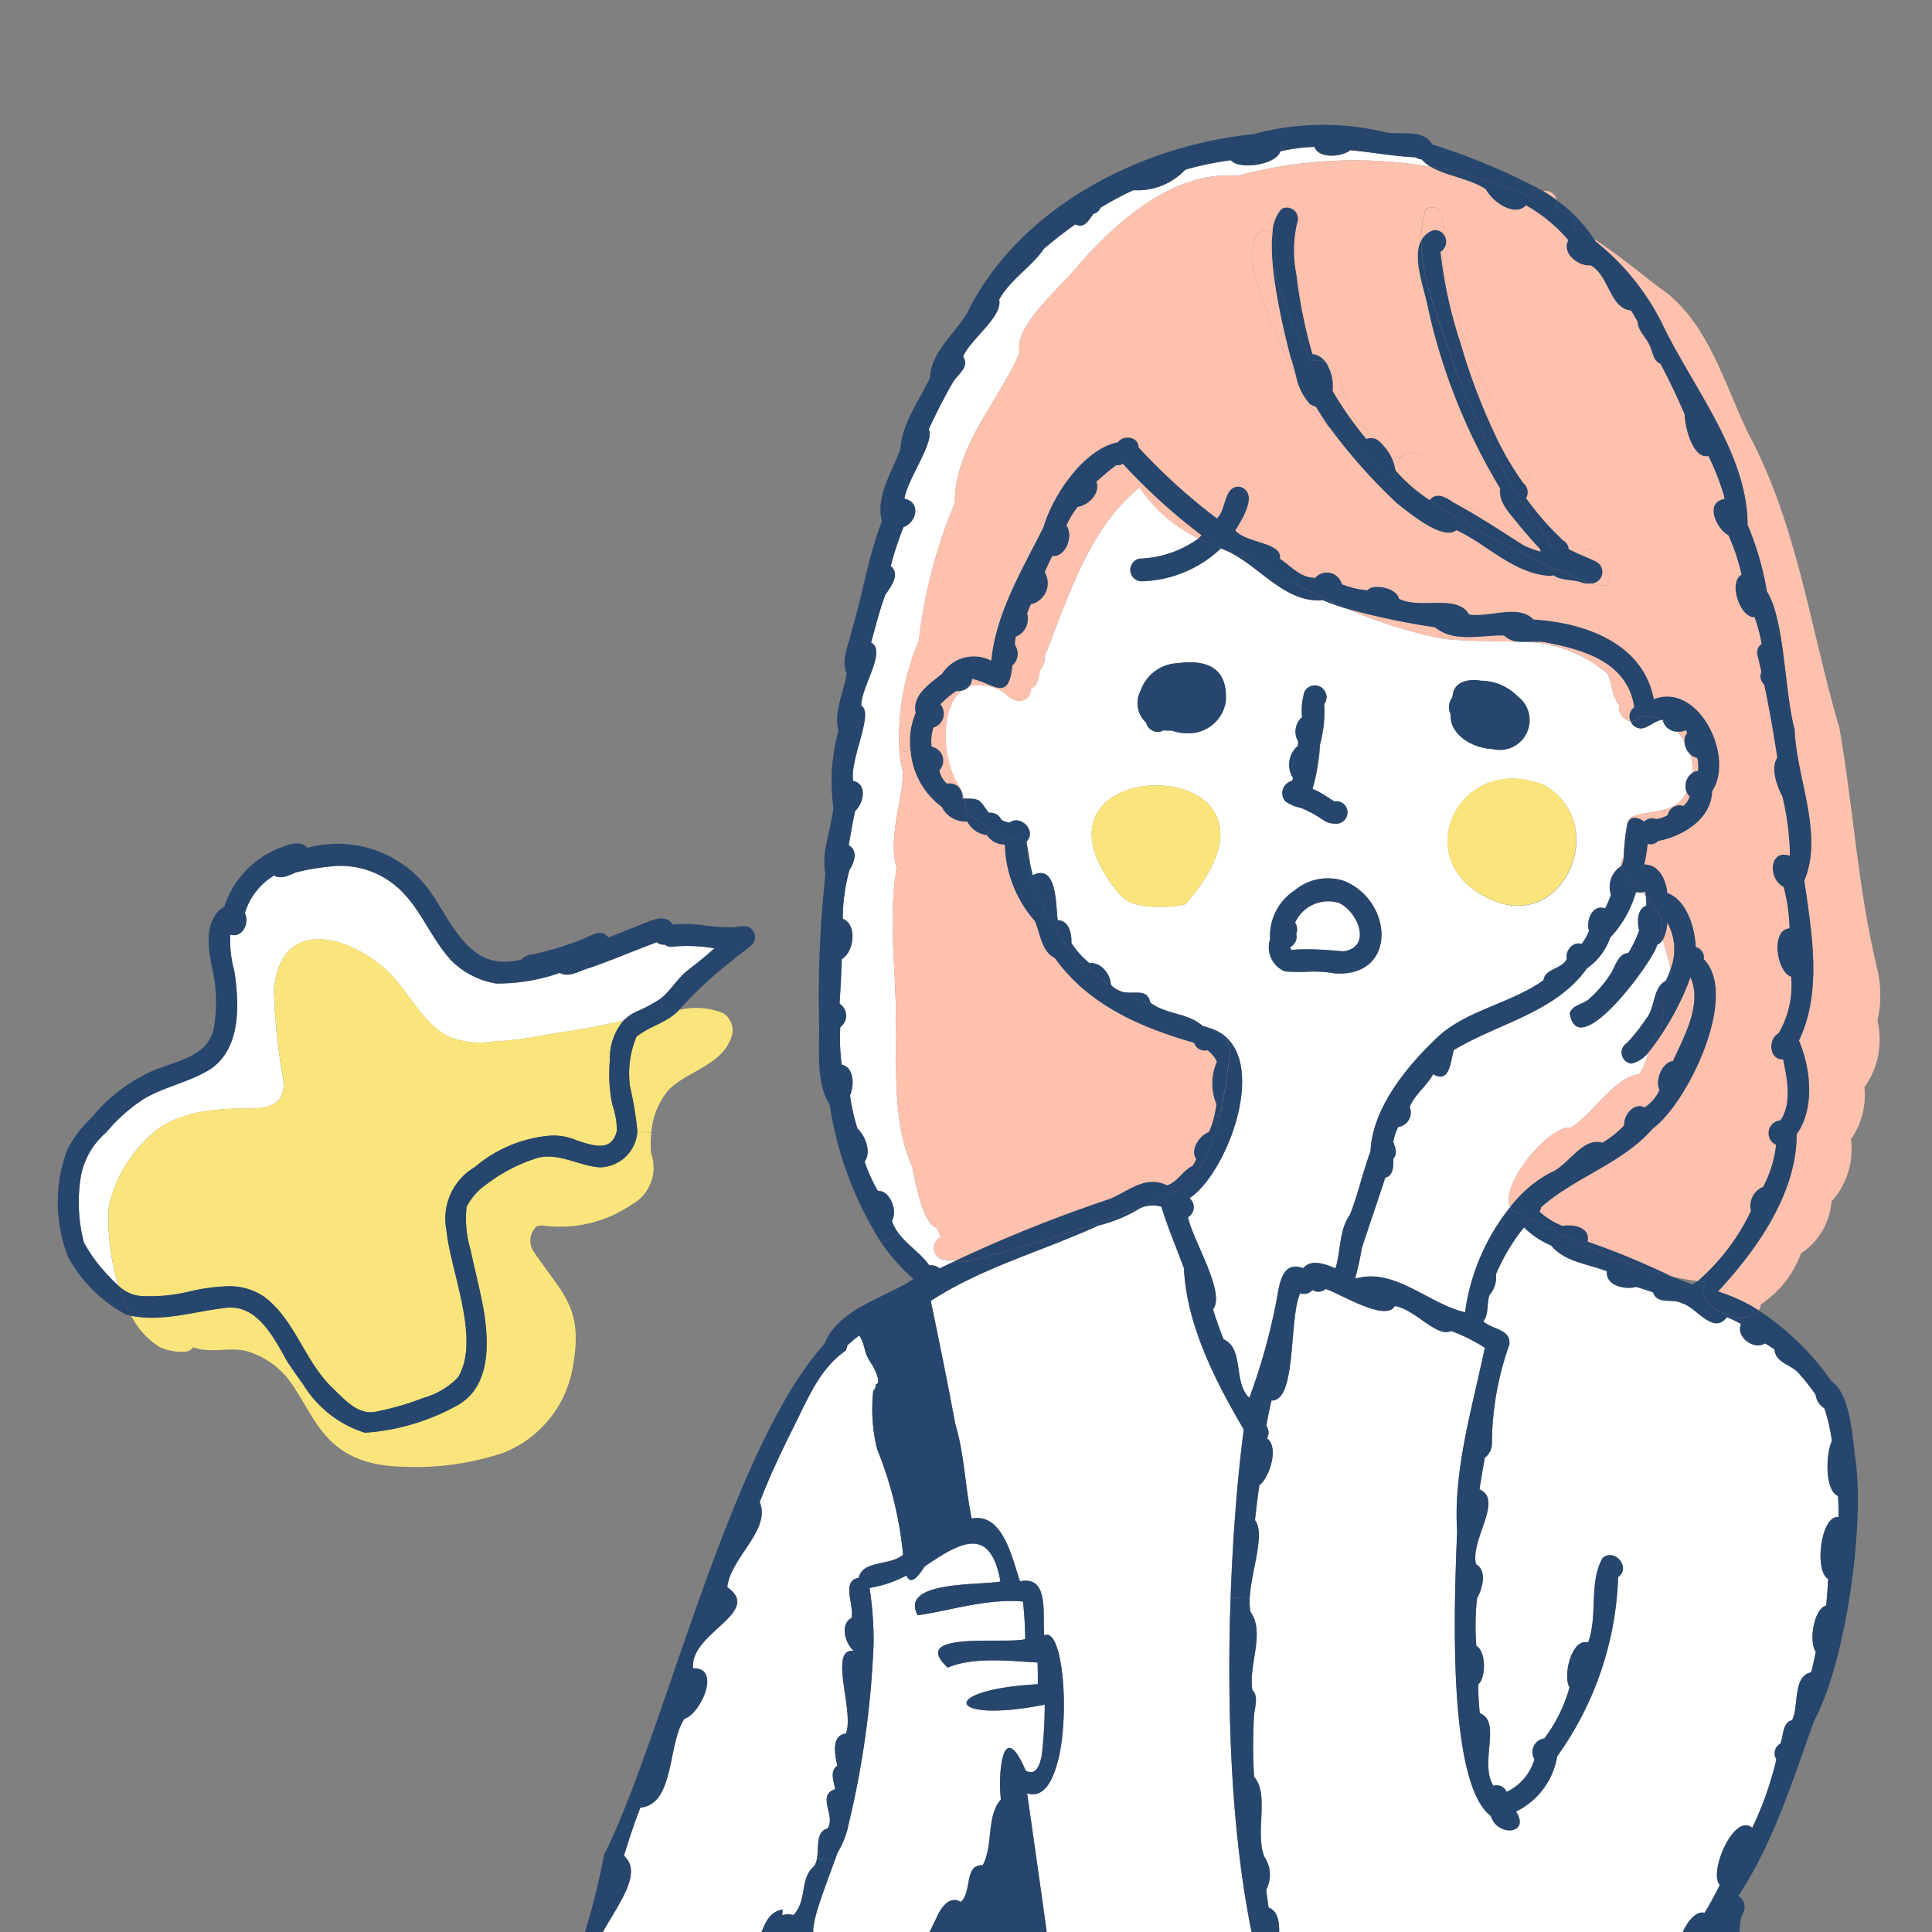 <svg xmlns="http://www.w3.org/2000/svg" xmlns:xlink="http://www.w3.org/1999/xlink" width="104" height="104" viewBox="0 0 104 104">
  <rect x="0" y="0" width="104" height="104" fill="#808080" stroke="none"/>
  <defs>
    <clipPath id="clip-path">
      <rect id="長方形_806" data-name="長方形 806" width="104" height="104" transform="translate(6446.713 -100.821)" fill="#fff" stroke="#707070" stroke-width="1"/>
    </clipPath>
    <clipPath id="clip-path-2">
      <rect id="長方形_495" data-name="長方形 495" width="98.326" height="135.577" fill="none"/>
    </clipPath>
    <clipPath id="clip-path-3">
      <rect id="長方形_494" data-name="長方形 494" width="98.109" height="135.353" fill="none"/>
    </clipPath>
  </defs>
  <g id="how-item02_illust" transform="translate(-6446.713 100.821)" clip-path="url(#clip-path)">
    <g id="グループ_1407" data-name="グループ 1407" transform="translate(6449.713 -94.209)">
      <g id="グループ_1406" data-name="グループ 1406" clip-path="url(#clip-path-2)">
        <g id="グループ_1405" data-name="グループ 1405" transform="translate(0.108 0.112)">
          <g id="グループ_1404" data-name="グループ 1404" clip-path="url(#clip-path-3)">
            <g id="グループ_1403" data-name="グループ 1403">
              <g id="グループ_1402" data-name="グループ 1402" clip-path="url(#clip-path-3)">
                <path id="パス_13195" data-name="パス 13195" d="M37.08,94.566c-.478.453-1,.843-1.517,1.256-.53.444-.866,1.078-1.427,1.491A8.734,8.734,0,0,1,33,97.925a2.365,2.365,0,0,0-.8.524c-.207.049-.414.1-.621.142-1.181.271-2.383.448-3.582.63a17.816,17.816,0,0,1-2.823.364,4.519,4.519,0,0,1-2.414-.271c-1.672-.887-2.353-3.031-3.952-4.074-2.211-1.62-5.168-1.921-5.435,1.589a32.635,32.635,0,0,0,.474,4.659c.3,1.655-.978,1.731-2.228,1.7-1.668.031-3.573.222-4.866,1.42a7.431,7.431,0,0,0-2.267,3.807,11.846,11.846,0,0,0,.526,4.326,6.488,6.488,0,0,1-.552-.55A8.307,8.307,0,0,1,3.142,110.4a8.606,8.606,0,0,1-.19-3.386,4.033,4.033,0,0,1,1.392-2.538,8.878,8.878,0,0,1,2.082-1.842c1.138-.648,2.435-.883,3.547-1.58,1.638-1.145,1.539-3.479,1.267-5.272a6.071,6.071,0,0,1-.216-1.961c.647.213,1.047-.612.784-1.158a3.572,3.572,0,0,1,1.569-2.019c.375.217.8,0,1.155-.16a12.011,12.011,0,0,1,1.776-.315A4.646,4.646,0,0,1,20.439,91.7c.97,1.065,1.521,2.512,2.521,3.563a4.444,4.444,0,0,0,2.379,1.2,10.079,10.079,0,0,0,3.418-.572c.509.284,1.073-.129,1.577-.257,1.25-.426,2.4-.932,3.651-1.393a.562.562,0,0,0,.427.129.5.5,0,0,0,.362.115,8.366,8.366,0,0,1,2.306.084" transform="translate(-1.735 -50.243)" fill="#fff"/>
                <path id="パス_13196" data-name="パス 13196" d="M102.719,63.115c-.453-.652-1.164-1.078-1.629-1.7a2.261,2.261,0,0,1-.375-.7c.328-.493-.1-1.651-.75-1.6a8.04,8.04,0,0,1-.72-1.584c.384-.51.034-1.389-.384-1.775a10.5,10.5,0,0,1-.4-1.779c.224-.537.237-1.509-.448-1.664a10.558,10.558,0,0,1-.078-2.019.762.762,0,0,0-.039-1.26c.052-.8.095-1.6.121-2.4.659-.386.849-1.859.052-2.174a9.817,9.817,0,0,1,.362-2.623c.254-.4.474-1.043-.043-1.336.116-.617.211-1.238.349-1.846.461-.408.668-1.455-.108-1.611-.2-1.127,1.134-3.692.444-4.034-.06-.985,1.388-2.933.522-3.421.241-.861.453-1.735.767-2.569.289-.43.823-1.1.289-1.544a16.727,16.727,0,0,1,.69-2.094c.724-.257.935-1.358.047-1.522.134-1.021,1.668-3.1,1.306-3.736.405-.879.84-1.735,1.323-2.565.254-.408.9-.8.53-1.353.4-.95,2.142-2.143,1.94-3.062.608-1.114,1.746-1.753,2.418-2.756.543-.453,1.1-.905,1.69-1.3.47.257.728-.244.961-.564a.558.558,0,0,0,.388-.333,17.5,17.5,0,0,1,1.771-.945,3.513,3.513,0,0,0,2.789-1.1,17.01,17.01,0,0,1,2.457-.51c.444.541,2.465.244,2.659-.479a9.509,9.509,0,0,1,1.84-.24c.224.657,1.5.541,1.922.177,1.159.106,2.34.333,3.526.386a.582.582,0,0,0,.319.106,1.921,1.921,0,0,0,.487.4,24.174,24.174,0,0,0-10.392.484c-3.59-.3-6.784,2.685-8.987,5.3-.784.87-3.108,2.973-2.733,4.184-1.134,2.7-3.508,5.036-3.5,8.138a26.732,26.732,0,0,0-1.94,7.415A13.478,13.478,0,0,0,101.12,35.5a6.788,6.788,0,0,0,.2,1.109c-.091,1.7-.806,3.466-.353,5.134-.513,3.026.073,6.066-.052,9.119.043,2.325-.073,4.744.879,6.909.177.777.547,3.106,1.336,3.319.069.164.138.337.22.506a.653.653,0,0,0-.228,1.007c.25.3.672.213,1.013.262h.022c-.3.138-.59.28-.884.417a.7.7,0,0,0-.556-.164" transform="translate(-55.81 -1.729)" fill="#fff"/>
                <path id="パス_13197" data-name="パス 13197" d="M155.1,96.981c-.28,0-.565.009-.845.035-.034-.049-.078-.1-.056-.16a.63.63,0,0,0,.332-.55.679.679,0,0,0-.022-.16.62.62,0,0,0-.06-.6,1.957,1.957,0,0,1,2.379-1.056c1.009.479,1.789,2.378.216,2.6-.651-.058-1.3-.111-1.944-.111" transform="translate(-87.843 -52.604)" fill="#fff"/>
                <path id="パス_13198" data-name="パス 13198" d="M167.6,101.819c2.371-1.442,5.474-2.015,7.172-4.406a3.309,3.309,0,0,0,1.246-1.646,5.947,5.947,0,0,0,1.379-2.41.7.7,0,0,1,.073-.049.594.594,0,0,0,.28.018c.069.067.134.138.2.213a3.841,3.841,0,0,1,.026.5c-.509.2-.5.874-.388,1.34A6.08,6.08,0,0,1,177,96.6c-.487.022-.668.595-.862.972a6.06,6.06,0,0,1-1.164,1.42c-.336.382-.961.355-1.121.843.422,2.822,4.638-3.017,4.7-3.683a.6.6,0,0,0,.319-.288c.116.528.31,1.061.405,1.6a4.726,4.726,0,0,1-.25.617c-.733.39-.556,1.451-1.06,2.046a10.438,10.438,0,0,1-1.034,1.309.6.6,0,0,0,.228,1.109,1.559,1.559,0,0,0,.892-.559,2.769,2.769,0,0,1-.474,1.14c-1.233.067-2.53,2.17-3.668,2.871-1.069-.209-3.845,3.013-3.263,4.269a11.558,11.558,0,0,0-2.435,5.667c-1.944-.448-3.776-2.392-5.832-1.828l-.078-.027a14.2,14.2,0,0,0,.349-1.58c.409-1.274.858-2.538,1.267-3.816.422-.075.457-.63.431-1.016.25-.28.1-.612,0-.905a3.125,3.125,0,0,1,.263-.8.79.79,0,0,0,.621-1.078c.28-.7.935-1.136,1.259-1.766.9.528.931-.67,1.112-1.291" transform="translate(-92.459 -52.015)" fill="#fff"/>
                <path id="パス_13199" data-name="パス 13199" d="M124.046,66.659c7.448-8.418-10.043-8.431-3.582-.577a1.774,1.774,0,0,0,1.112.63A6.248,6.248,0,0,0,124,66.677l.043-.018m-1.487-9.27a.555.555,0,0,0,.3-.084,2.38,2.38,0,0,0,.435.009,2.472,2.472,0,0,0,.819.146,2.017,2.017,0,0,0,2.112-1.748c.1-1.842-1.1-2.228-2.642-2.019a2.2,2.2,0,0,0-1.952,1.487,1.414,1.414,0,0,0,.3,1.708.649.649,0,0,0,.4.453.5.5,0,0,0,.224.049m-5.383,10.135c-.108-.763-.017-3.088-1.345-2.418-.056-.24-.112-.479-.159-.719a2.678,2.678,0,0,0-.147-.887c-.013-.071-.017-.146-.026-.217.569-.559-.336-1.464-.909-1.012a1.312,1.312,0,0,1-.444-.146.654.654,0,0,0-.685-.382c-.526-.732-.448-.768-1.306-.763a6.188,6.188,0,0,0-.272-.657c-1-1.491-1.026-4.22.112-5.152a.782.782,0,0,0,.422-.24,2.316,2.316,0,0,1,2,.439c.414.519,1.371.457,1.3-.324.453-.124.418-.674.543-1.056a.712.712,0,0,0,.2-.63c1.284-3.2,2.379-6.936,5.133-9.132a7.962,7.962,0,0,0,3.168,2.742,5.739,5.739,0,0,1-3.181,1.092.617.617,0,0,0,.078,1.22,6.42,6.42,0,0,0,4.3-1.771c.065.022.129.049.19.075,1.849.763,3.189,2.889,5.306,2.711a14.1,14.1,0,0,0,1.336.475,25.644,25.644,0,0,0,5.095,1.593c1.306.164,2.711.1,4.077.177a7.089,7.089,0,0,1,4.806,1.7c.28.528.237,1.251.634,1.686a.778.778,0,0,0,.616.887.6.6,0,0,0,.6.386c.388-.058.668-.386,1.065-.457a.552.552,0,0,1,.073.035.82.82,0,0,0,.78.6,2.992,2.992,0,0,1,.379.519,1.015,1.015,0,0,0,.31.692,2.7,2.7,0,0,1,.142.99.854.854,0,0,0-.323,1.061,1.41,1.41,0,0,1-.116.164c-.694,1.313-3.129.6-3.1,1.593a11.684,11.684,0,0,0-.181,1.735.6.6,0,0,0-.164.5,1.325,1.325,0,0,0-.521,1.531,7.773,7.773,0,0,1-.315.732c-.664-.253-1.047.639-.866,1.2a2.853,2.853,0,0,1-.4.71c-.465-.151-.888.351-.8.812-.272.559-1.164.5-1.254,1.145-1.827,1.3-4.314,1.629-5.87,3.226-1.569,1.5-3.345,3.719-3.439,5.977-.422,1.14-.668,2.294-1.108,3.421-.586.794-.487,1.944-.776,2.884-.621-.275-1.336-.5-1.741-.009-1.155-.439-1.284.9-1.435,1.731a32.661,32.661,0,0,1-1.465,5.245c-.888-.83-.254-2.645-1.384-3.151-.215-.528-.4-1.065-.569-1.606.7-.914-1.108-3.75-1.345-4.965a.626.626,0,0,0,.082-1.021c2.207-1.5,4.586-8.245.957-9.2a0,0,0,0,0,0,0c-.112-.053-.228-.106-.349-.155-.754-.617-1.914-.555-2.715-1.176-.181-.825-.871-.4-1.539-.586-.159-.084-.315-.169-.47-.257a0,0,0,0,0,0,0,1.709,1.709,0,0,1-.121-.129c0-.564-.565-1.229-1.138-1.14a4.94,4.94,0,0,1-.978-1.087c.022-.506-.129-1.22-.733-1.229m23.671-.981c3.737,1.309,6-4.331,2.491-6.306-4.7-1.873-7.594,4.446-2.491,6.306m.091-8.191a1.6,1.6,0,0,0,.983-2.889,2.8,2.8,0,0,0-1.957-.834c-.772-.133-1.5.1-1.539.852a1.978,1.978,0,0,0-.155.319.9.9,0,0,0,.056.652c-.073,1.078,1.194,1.81,2.2,1.846a1.646,1.646,0,0,0,.409.053m-8.594,12.039c3.09,0,2.845-3.9.267-4.979a2.777,2.777,0,0,0-2.677.5,2.921,2.921,0,0,0-1.328,2.631,1.4,1.4,0,0,0,.8,1.731,8.654,8.654,0,0,0,1.125.022,6.587,6.587,0,0,1,1.534.08c.1.009.19.013.28.013m-.267-8.067a.614.614,0,0,0,.677-.768.6.6,0,0,0-.677-.43c-.293-.164-.565-.368-.862-.524a2.294,2.294,0,0,0-.319-.146,11.173,11.173,0,0,0,.4-2.392,6.82,6.82,0,0,0,.228-2.179.627.627,0,1,0-1.056-.67,3.424,3.424,0,0,0-.134,1.376,1.035,1.035,0,0,0-.215,1.3c0,.04,0,.075,0,.111s-.013.093-.017.138a1.339,1.339,0,0,0-.25,1.731c-.017.049-.039.1-.06.146a.676.676,0,0,0-.358,1.1,2.349,2.349,0,0,0,.858.359,6.5,6.5,0,0,1,1.2.657,1.034,1.034,0,0,0,.59.182" transform="translate(-63.345 -24.714)" fill="#fff"/>
                <path id="パス_13200" data-name="パス 13200" d="M101.951,230.9c.116-2.268,3.263-5.635,1.776-7.335q.672-1.471,1.362-2.929c.151.422.328.945.8,1.061.022.173.043.351.06.524-1.474,1.62.789,4.4.25,6.323-.685,5.347.784,6.115-5.81,5.675a29.339,29.339,0,0,0,1.565-3.319" transform="translate(-57.227 -122.844)" fill="#fff"/>
                <path id="パス_13201" data-name="パス 13201" d="M96.511,187.452a49.771,49.771,0,0,0,1.345-9.758,18.708,18.708,0,0,0-.22-2.955,6.391,6.391,0,0,0,1.987-.67c.25.608.707-.067.983-.488,1.935-1.322,3.53-2.219,4.077.812-1.134.217-5.461-.044-4.457,1.815,1.746-.24,3.728-.914,5.668-.737a18.607,18.607,0,0,1,.121,2.023c-1.047.293-6.34-.475-4.172,1.535,1.4-.595,3.349-.355,4.84-.275.009.39.017.781.009,1.167-5.435.3-4.9,2.152.375,1.1a23.618,23.618,0,0,1-.172,2.809c-.129.612-.371,1.007-.849.741-1.241-2.9-1.5.1-1.336,1.558-.793.9-.392,2.436-.974,3.537-1.026-.049-.56,1.447-1.185,1.975-.616-.368-1.082.337-1.306.852-.634,1.282-1.207,2.591-1.81,3.887a.253.253,0,0,0-.034-.018c-.022-.009-.043-.022-.065-.031h.009c-5.245-2.889-5.642-1.238-3.569-6.949.047-.138.1-.275.151-.422v.009a4.748,4.748,0,0,0,.586-1.518" transform="translate(-53.939 -95.985)" fill="#fff"/>
                <path id="パス_13202" data-name="パス 13202" d="M75.105,192.706c-1.845.333-1.215,3.585-2.465,4.894a.062.062,0,0,1-.013.018c.022-.3-.026-.59.017-.883-1,1.722-1.827,3.426-2.75,5.227-1.513-1.331-1.866,5.143-5.06,3.914-.685.062-1.267-.972-1.849-.368a4.514,4.514,0,0,1-.914-.479c.246-.723-.84-1.855-1.448-1.14-2.108-.306-.8-3.506-2.543-2.769a3.7,3.7,0,0,1-.25-1.824c1.634-.142,1.142-3-.366-1.921a10.843,10.843,0,0,1,.276-2.84c1.069-.018,1.608-1.921.4-2.161.526-2.96,2.978-5.44,2.621-8.236.073-.932,2.435-2.5.733-3.08a2.171,2.171,0,0,1,.095-.6c.53-1.837,3-4.18,1.694-5.352.263-.87.552-1.739.879-2.587,1.862-.169,1.461-3.443,2.375-4.784.879-.271,2-2.773.47-2.716-.224-1.886,3.789-3.009,1.836-4.366.177-1.611,2.375-3.088,1.746-4.584.233-.6.478-1.189.741-1.775v.009c.293-.652.6-1.3.918-1.939.845-1.633,1.491-3.443,2.987-4.455a.064.064,0,0,0-.009-.027.625.625,0,0,0,.078-.24,5.967,5.967,0,0,1,.647-.541c.362.6.194.843.621,1.473.237.351.586,1.136.263,1.154a.408.408,0,0,1-.134.346,9.077,9.077,0,0,0,.2,3.128,20.267,20.267,0,0,1,1.405,5.7s-.009.009-.013.009c-.677.6-2.177.28-2.371,1.234-.978.173-.224,1.473-.392,2.165-.642.346-.336,1.38.116,1.766-1.384-.142.056,3.284-.418,4.451-.8.111-.6,1.145-.457,1.726-.435.315-.185.861-.121,1.274-1.013.324.043,1.433-.4,2.108-.672.186-.457,1-.582,1.633a1.046,1.046,0,0,1-.159.4c-.8.706-.34,1.806-1.108,2.631a.954.954,0,0,0-.6.009c0-.1.013-.2.017-.306-1.233.169-1.185,2.09-1.806,2.982-1.836-.834-1.349,3.2-2.543,4.131-1.608.541-1.211,2.969-2.319,4.087-.94-.453-1.323,1.114-1.233,1.775.009-.018.022-.04.03-.058-3.452,8.4,6.991-8.888,7.62-10.912a.6.6,0,0,0,.629.453c.034.479.634.95,1.03.541,1.905.714,3.6,1.966,5.508,2.614-1.241,3.124-2.371,6.128-3.629,9.092" transform="translate(-32.8 -81.936)" fill="#fff"/>
                <path id="パス_13203" data-name="パス 13203" d="M175.556,139.189c-.289.71.7,1.429,1.3,1.043.172.107.345.213.509.333.043.692.849.8,1.241,1.216a10.353,10.353,0,0,1,.97,1.216,1,1,0,0,0,.47.728,9.519,9.519,0,0,1,.405,1.766c-.315.6-.409,2.64.323,2.951a9.967,9.967,0,0,1,.03,1.136c-.965-.093-1.306,2.929-.556,3.333-.026.479-.056.963-.108,1.438-.668.16-.944,1.975-.556,2.476-.069.373-.155.745-.246,1.114-1.021.213-.647,1.842-1.03,2.578-.517.111-.461.839-.625,1.256a.6.6,0,0,0-.22.852,18.215,18.215,0,0,1-1.3,3.687c-.983-.839-2.366,2.41-1.746,3.075-.25.515-.526,1.012-.819,1.5-.767-.217-1.664,1.677-1.319,2.285a7.132,7.132,0,0,1-1.164,1.677c-.754-.639-2.267,1.371-1.7,2.059a4.725,4.725,0,0,1-1.237,1.247c-.746-.9-1.685.479-1.164,1.242a2.331,2.331,0,0,1-1.125,1.083c-.659-.519-1.806.555-1.336,1.269-1.142,1.092-2.879,1.247-4.207,2.077-1.06.275-2.1-.59-3.228-.51-1.271-.59-1.892-2.259-3.263-2.822-.931-.635-.8-3.128-1.836-3.017a3.285,3.285,0,0,1-.228-.484c-.444-1.163-.328-2.565-1.034-3.537-.284-.754.34-2.48-.625-2.849q-.071-.479-.129-.958a1.743,1.743,0,0,0-.1-1.779c-.522-1.313.289-3.346-.552-4.3a26.852,26.852,0,0,1-.009-3.226c.013-.47.284-1.074-.086-1.451-.22-1.345.7-3.08-.1-4.207a2.848,2.848,0,0,1-.043-.732c.073-1.46.858-3.483.284-4.2.065-.63.142-1.256.237-1.881.534-.391,1.078-2.063.405-2.525a.613.613,0,0,0-.03-.674c.078-.457.168-.914.276-1.362,1.388.049.918-4.508,1.552-5.777a.585.585,0,0,0,.655-.173.593.593,0,0,0,.711-.053c.741.226,3.22,1.8,3.72.919,1.034.129,2.276,1.731,3.026,1.34a8.97,8.97,0,0,1,1.819.905c-.664,3.191-1.7,6.607-1.491,9.851-.121,3.257-.621,13.516,1.815,15.353.345,1.14,2.151.99,1.358-.24a4.038,4.038,0,0,0,2.215-2.973,17.547,17.547,0,0,0,3.28-9.647c.715-.524-.2-1.575-.836-1.029-.754,1.313-.241,3.106-.78,4.548-.9-.253-1.371,1.833-1,2.41a8.1,8.1,0,0,1-1.358,2.756.739.739,0,0,0-.53,1.118,2.816,2.816,0,0,1-1.5,1.762.571.571,0,0,0-.707-.328c-.784-1.229.465-3.474-.737-3.909a15.469,15.469,0,0,1-.082-1.549c.427-.368.422-1.793-.1-2.072a13.376,13.376,0,0,1,.034-2.56c.28-.51.569-1.473-.047-1.833a.034.034,0,0,1,0,.022c-.358-1.322,1.5-3.488.181-4.056.086-.564.185-1.132.284-1.7a.987.987,0,0,0,.384-.825,16.093,16.093,0,0,1,.935-5.258c.112-.861-.944-.816-1.4-1.269.3-.333.181-.994.336-1.416a1.438,1.438,0,0,0,.345-1.109,10.5,10.5,0,0,1,1.513-2.529,4.508,4.508,0,0,0,1.461.976c.72.887,1.991.994,3,1.389-.078.794,1.009,1,1.573.839.306.089.608.186.909.293.233.7,1.065.3,1.556.59.763.182,1.685,1.748,2.418.745a5.236,5.236,0,0,1,.759.368" transform="translate(-84.947 -74.644)" fill="#fff"/>
                <path id="パス_13204" data-name="パス 13204" d="M116.156,161.129c.629-2.662.194-7.144-.759-6.652-.125-1.038.315-3.253-1.31-2.915-.422-1.234-.914-3.705-2.6-3.381-.358-1.713-.375-3.372-.884-5.1-.095-.5-.19-1.007-.289-1.509a.841.841,0,0,0-.017-.1c-.263-1.376-.7-3.492-1.013-5.005,2.784-1.81,5.987-2.667,9.017-4.056a7.86,7.86,0,0,0,2.228-.919,1.683,1.683,0,0,1,1.168-.093c.349,1.145.806,2.192,1.215,3.315.138,3.04,1.7,6.1,3.22,8.675-.319,2.432-.586,5.591-.707,9.052-.28,8.058.237,17.723,2.793,23.487a13.624,13.624,0,0,0,1.073,2c.448.99.94,2.241,2.043,2.547,2.379,2.742,2.508,2.307,5.819,3.137,1.892-.568,5.155-1.482,6.133-3.346A3.751,3.751,0,0,0,145.56,178a6.187,6.187,0,0,0,2.228-2.028c.022.621,1.1-.781,1.379-1.482a.576.576,0,0,0,.25-.466,14.543,14.543,0,0,0,1.94-3.173c-.284,1.083-.526,2.179-.754,3.27-.047.621-.552,1.624.017,2.086-.151,2.108-1.181,4.3-.741,6.408.272,7.708-.353,15.5,1.534,23.012a11.934,11.934,0,0,1-2.405,1.913v-5.352H132.673c-.241-.741-.5-1.478-.746-2.214-.44-1.553-.767-2.742-1.047-3.541-.052-.222-.1-.444-.151-.666a.574.574,0,0,0-.306-.919.585.585,0,0,0-1.056.093,26.665,26.665,0,0,1-1.59,5.777c-.47-.049-.819.7-.978,1.469H117.82c-.25-2.21.138-4.415-.121-6.63a162.144,162.144,0,0,0-1.069-16.343c-.595-5.387-1.371-10.765-2.155-16.25.84.293,1.384-.568,1.681-1.842m14.383,29.677a1.643,1.643,0,0,0,1.565-2.259,1.619,1.619,0,0,0-1.082-1.251,1.282,1.282,0,0,0-1.521.466c-.405-.093-.694.3-.836.639a1.635,1.635,0,0,0,.677,2,2,2,0,0,0,1.2.408" transform="translate(-62.291 -73.164)" fill="#fff"/>
                <path id="パス_13205" data-name="パス 13205" d="M218.289,129.028c0,.009-.009.022-.013.031s0-.009,0-.018,0-.009.009-.013" transform="translate(-124.305 -71.885)" fill="#fec1ae"/>
                <path id="パス_13206" data-name="パス 13206" d="M204.509,304.616h-1.233a8.135,8.135,0,0,0,.8-.528,2.029,2.029,0,0,1,.431.528" transform="translate(-115.771 -169.263)" fill="#b9bec2"/>
                <path id="パス_13207" data-name="パス 13207" d="M204.515,76.793a1.919,1.919,0,0,1,.043.719.643.643,0,0,0-.28.075,2.7,2.7,0,0,0-.142-.99.715.715,0,0,0,.379.2" transform="translate(-116.26 -42.72)" fill="#fec1ae"/>
                <path id="パス_13208" data-name="パス 13208" d="M203.943,78.828a2.063,2.063,0,0,1-.323,1.061.854.854,0,0,1,.323-1.061" transform="translate(-115.925 -43.961)" fill="#26466d"/>
                <path id="パス_13209" data-name="パス 13209" d="M202.915,74.287a2.994,2.994,0,0,0-.379-.519.877.877,0,0,0,.453-.08.743.743,0,0,1,.078.155.7.7,0,0,0-.151.444" transform="translate(-115.349 -41.101)" fill="#fec1ae"/>
                <path id="パス_13210" data-name="パス 13210" d="M203.416,75.038a2.832,2.832,0,0,1,.31.692,1.015,1.015,0,0,1-.31-.692" transform="translate(-115.85 -41.852)" fill="#26466d"/>
                <path id="パス_13211" data-name="パス 13211" d="M201.171,304.274h-1.595l.052-.027h.754v-.475a1.242,1.242,0,0,1,1.59-.027,8.131,8.131,0,0,1-.8.528" transform="translate(-113.665 -168.921)" fill="#26466d"/>
                <path id="パス_13212" data-name="パス 13212" d="M200.97,97a2.97,2.97,0,0,1,.181,2.516c-.095-.541-.289-1.074-.405-1.6A2.321,2.321,0,0,0,200.97,97" transform="translate(-114.331 -54.068)" fill="#fec1ae"/>
                <path id="パス_13213" data-name="パス 13213" d="M200.45,304.148v.475H199.7a3.366,3.366,0,0,0,.543-.328c.073-.053.142-.1.211-.146" transform="translate(-113.734 -169.297)" fill="#26466d"/>
                <path id="パス_13214" data-name="パス 13214" d="M200.726,72.508a2.624,2.624,0,0,1,.78.6.82.82,0,0,1-.78-.6" transform="translate(-114.32 -40.445)" fill="#26466d"/>
                <path id="パス_13215" data-name="パス 13215" d="M200.616,72.4a.16.16,0,0,0,.013.049.555.555,0,0,0-.073-.035.242.242,0,0,1,.06-.013" transform="translate(-114.223 -40.384)" fill="#fec1ae"/>
                <path id="パス_13216" data-name="パス 13216" d="M184.824,111.746c1.138-.7,2.435-2.8,3.668-2.871a2.769,2.769,0,0,0,.474-1.14,14.6,14.6,0,0,0,2.293-4.087c.647,1.442-.336,3.177-.94,4.513-.586.058-.983,1.052-.724,1.544a2.115,2.115,0,0,1-.815.954c-.565-.293-1.125.417-1.09.963a5.2,5.2,0,0,1-1.172.936c-1.078-.328-1.84,1.251-2.81,1.62a6.687,6.687,0,0,0-2.146,1.837c-.582-1.256,2.194-4.477,3.263-4.269" transform="translate(-103.37 -57.767)" fill="#fec1ae"/>
                <path id="パス_13217" data-name="パス 13217" d="M196.7,72.266a.659.659,0,0,0,.526-.231,1.921,1.921,0,0,1,1.138.16c-.4.071-.677.4-1.065.457a.6.6,0,0,1-.6-.386" transform="translate(-112.027 -40.167)" fill="#26466d"/>
                <path id="パス_13218" data-name="パス 13218" d="M195.337,305.245h-3.211a.876.876,0,0,0,.1-.027h3.159l-.052.027" transform="translate(-109.426 -169.892)" fill="#26466d"/>
                <path id="パス_13219" data-name="パス 13219" d="M195.525,304.033h-3.159c1.1-.293,2.646-1.54,3.052-.532a5.96,5.96,0,0,0,.862-.413v.47c-.069.044-.138.093-.211.146a3.371,3.371,0,0,1-.543.328" transform="translate(-109.563 -168.707)" fill="#26466d"/>
                <path id="パス_13220" data-name="パス 13220" d="M195.874,106.639a10.44,10.44,0,0,0,1.034-1.309c.5-.595.328-1.655,1.06-2.046a4.727,4.727,0,0,0,.25-.617,3.086,3.086,0,0,1,.056.63c-.81-.115-1.047,1.158-.448,1.571a7.126,7.126,0,0,1-.177,1.167,1.646,1.646,0,0,0-.655,1.154,1.559,1.559,0,0,1-.892.559.6.6,0,0,1-.228-1.109" transform="translate(-111.399 -57.222)" fill="#26466d"/>
                <path id="パス_13221" data-name="パス 13221" d="M196.256,82.975c-.03-.99,2.405-.28,3.1-1.593a1.407,1.407,0,0,0,.116-.164.563.563,0,0,0,.151.217.9.9,0,0,1-.345.524.644.644,0,0,0-.832.493,1.686,1.686,0,0,1-.629.213.575.575,0,0,0-.634.138c-.552-.368-.806-.209-.927.173" transform="translate(-111.776 -45.29)" fill="#fec1ae"/>
                <path id="パス_13222" data-name="パス 13222" d="M198.344,93.505c-.065-.075-.129-.146-.2-.213a.592.592,0,0,0,.151-.044,2.461,2.461,0,0,1,.047.257" transform="translate(-112.852 -51.982)" fill="#fec1ae"/>
                <path id="パス_13223" data-name="パス 13223" d="M203.39,65.094c0,.009,0,.013,0,.018s.009-.022.013-.031,0,.009-.009.013m-2.836-40.283c2.534,4.877,3.228,10.366,4.767,15.606.754,4.326,1,8.72,2.043,12.979a6.192,6.192,0,0,1,0,2.769,4.389,4.389,0,0,1-.7,3.577,4.134,4.134,0,0,1-.724,2.8,4.169,4.169,0,0,1-1.047,3.346,3.7,3.7,0,0,1-1.646,2.8,5.546,5.546,0,0,1-2.146,2.729.869.869,0,0,1-.129.337,9.11,9.11,0,0,0-2.19-1.012c2.065-2.223,4.245-5.272,4.237-8.467.987-1.389.763-3.545.121-5.041,1.267-2.618.69-5.817.289-8.609,1.052-2.534-.418-5.489-.522-8.143-.552-2.05-.526-5.906-1.491-7.424a15.717,15.717,0,0,0-1.039-3.581c0-3.861-3-7.464-4.59-10.818a13.163,13.163,0,0,0-3.586-4.437,1.8,1.8,0,0,0-.1-.151c1.22.794,2.349,1.717,3.491,2.6,2.7,1.793,3.547,5.352,4.957,8.147" transform="translate(-109.415 -7.937)" fill="#fec1ae"/>
                <path id="パス_13224" data-name="パス 13224" d="M196.095,85.506a3.027,3.027,0,0,0-.164,1.322.437.437,0,0,0-.095.084,11.681,11.681,0,0,1,.181-1.735,1,1,0,0,0,.078.328" transform="translate(-111.537 -47.493)" fill="#26466d"/>
                <path id="パス_13225" data-name="パス 13225" d="M195.612,89.088a1.325,1.325,0,0,1-.121.475.2.2,0,0,0-.043.022.6.6,0,0,1,.164-.5" transform="translate(-111.314 -49.668)" fill="#fec1ae"/>
                <path id="パス_13226" data-name="パス 13226" d="M193.8,96.437c-.06.666-4.276,6.505-4.7,3.683.159-.488.784-.461,1.121-.843a6.06,6.06,0,0,0,1.164-1.42c.194-.377.375-.95.862-.972a6.08,6.08,0,0,0,.586-1.22c-.112-.466-.121-1.136.388-1.34a3.841,3.841,0,0,0-.026-.5,4.638,4.638,0,0,1,.858,1.278,3.037,3.037,0,0,0,.065,1.043.6.6,0,0,1-.319.288" transform="translate(-107.708 -52.304)" fill="#26466d"/>
                <path id="パス_13227" data-name="パス 13227" d="M179.019,296.792c-.405-1.007-1.952.24-3.052.532h-.56c-.31-.763-.914-.306-1.409,0H165.46c-.095-.275-.19-.546-.28-.808a2.781,2.781,0,0,0-.483-1.447.017.017,0,0,1,0-.013c-.151-.47-.3-.927-.44-1.367a2.816,2.816,0,0,0-.539-2.148c-.056-.173-.112-.342-.168-.515h16.335v5.352a5.956,5.956,0,0,1-.862.413" transform="translate(-93.165 -161.999)" fill="#fff"/>
                <path id="パス_13228" data-name="パス 13228" d="M189.149,305.218l.013.027H187.7l.043-.027Z" transform="translate(-106.906 -169.892)" fill="#26466d"/>
                <path id="パス_13229" data-name="パス 13229" d="M189.205,304.694H187.8c.5-.306,1.1-.763,1.409,0" transform="translate(-106.963 -169.368)" fill="#26466d"/>
                <path id="パス_13230" data-name="パス 13230" d="M188.315,10.806c.233-.568-.491-.843-.944-.954-.022-.031-.043-.067-.065-.1a.622.622,0,0,0,.06-.382,8.068,8.068,0,0,1,2.008,2.086c-.345-.231-.7-.444-1.06-.648" transform="translate(-106.684 -5.323)" fill="#26466d"/>
                <path id="パス_13231" data-name="パス 13231" d="M179,79.878c3.5,1.975,1.246,7.615-2.491,6.306-5.1-1.859-2.211-8.178,2.491-6.306" transform="translate(-99.007 -44.354)" fill="#fae57c"/>
                <path id="パス_13232" data-name="パス 13232" d="M185.746,8.253a.616.616,0,0,1,.733.488c-.237-.173-.478-.337-.733-.488" transform="translate(-105.796 -4.696)" fill="#fec1ae"/>
                <path id="パス_13233" data-name="パス 13233" d="M187.452,64.646a7.089,7.089,0,0,0-4.806-1.7v-.013c.5.058,1.069-.049,1.526.053,2.008.395,4.375,1.061,4.728,3.492a.587.587,0,0,0-.2.737.778.778,0,0,1-.616-.887c-.4-.435-.353-1.158-.634-1.686" transform="translate(-104.032 -35.122)" fill="#fec1ae"/>
                <path id="パス_13234" data-name="パス 13234" d="M177.686,68.458a1.6,1.6,0,0,1-.983,2.889,1.646,1.646,0,0,1-.409-.053c-1.009-.035-2.276-.768-2.2-1.846a.9.9,0,0,1-.056-.652,1.975,1.975,0,0,1,.155-.319c.039-.75.767-.985,1.539-.852a2.8,2.8,0,0,1,1.957.834" transform="translate(-99.111 -37.709)" fill="#26466d"/>
                <path id="パス_13235" data-name="パス 13235" d="M181.246,43.028a.448.448,0,0,0,.034.062s0-.009-.009-.009l-.026-.053" transform="translate(-103.236 -24.047)" fill="#26466d"/>
                <path id="パス_13236" data-name="パス 13236" d="M176.845,7.4c-.608.666-1.84-.222-2.151-.856-.823-.572-2.129-.714-2.978-1.22a22.494,22.494,0,0,1,5.6,1.722.579.579,0,0,1,.444-.417c.254.151.5.315.733.488a.622.622,0,0,1-.06.382c.022.035.043.071.065.1.453.111,1.177.386.944.954.362.2.715.417,1.06.648a1.794,1.794,0,0,1,.1.151,13.163,13.163,0,0,1,3.586,4.437c1.595,3.355,4.59,6.958,4.59,10.818a15.717,15.717,0,0,1,1.039,3.581c.965,1.518.94,5.374,1.491,7.424.1,2.654,1.573,5.609.522,8.143.4,2.791.978,5.991-.289,8.609.642,1.5.866,3.652-.121,5.041.009,3.195-2.172,6.243-4.237,8.467a9.11,9.11,0,0,1,2.19,1.012,1.441,1.441,0,0,1-1.672.248c-.875-.3-1.646-1.038-1.181-1.779-.147-.013-.293-.031-.435-.049a11.517,11.517,0,0,0,2.871-3.781,1.1,1.1,0,0,1,.647-1.287,6.17,6.17,0,0,0,.7-2.263.694.694,0,0,1,.246-1.322c.621-.954.345-2.228.138-3.275-.772.031-.828-1.1-.241-1.416a5.154,5.154,0,0,0,.672-3.035c-.776-.244-1.134-2.525-.09-2.609a9.085,9.085,0,0,0-.319-2.232c-.84-.395-.8-2.077.345-1.673a14.683,14.683,0,0,0-.405-3.182c-.3-.559-.655-1.531-.276-2.1-.2-1.322-.431-2.631-.707-3.936a.594.594,0,0,1-.151-.679c-.069-.3-.134-.6-.207-.892v0a.551.551,0,0,1,.22-.612,8.3,8.3,0,0,0-.379-1.438c-.78.049-1.435-1.895-.7-2.29a10.965,10.965,0,0,0-.707-2.117c-.651-.351-1.306-1.788-.207-1.961a1.191,1.191,0,0,1-.03-.16,13.48,13.48,0,0,0-.84-2.148c-.84.186-1.284-1.6-1.276-2.232-.414-.95-.832-1.855-1.31-2.738-.427-.16-.414-.741-.629-1.087-.19-.373-.586-.732-.59-1.163-.112-.2-.233-.4-.358-.612-1.142-.1-1.19-1.9-2.177-2.432-.629.08-1.586-.661-1.2-1.353a8.307,8.307,0,0,0-2.28-1.877" transform="translate(-97.813 -3.076)" fill="#26466d"/>
                <path id="パス_13237" data-name="パス 13237" d="M175.536,31.648l0,0Z" transform="translate(-99.987 -17.716)" fill="#26466d"/>
                <path id="パス_13238" data-name="パス 13238" d="M174.966,30.288l0,0Z" transform="translate(-99.662 -16.96)" fill="#26466d"/>
                <path id="パス_13239" data-name="パス 13239" d="M173.285,13.468a.624.624,0,0,1-.009.852c0-.288.013-.581.009-.852" transform="translate(-98.701 -7.604)" fill="#26466d"/>
                <path id="パス_13240" data-name="パス 13240" d="M176.154,25.94a33.3,33.3,0,0,1-2.142-5.516,24.353,24.353,0,0,1-1.086-4.926.676.676,0,0,0,.151-.111,3.556,3.556,0,0,0,.306,1.97,36.06,36.06,0,0,0,1.345,4.153.191.191,0,0,1,.026.062c.009.022.022.049.03.071,1.746,3.417,3.159,7.246,5.883,9.993a.53.53,0,0,1,.832.617c.927,1.114.6,1.384-.448,1.1a.618.618,0,0,0,.6-.6.637.637,0,0,0-.323-.564c-.491-.24-1.009-.426-1.491-.683a.581.581,0,0,0-.293-.461,15.115,15.115,0,0,1-2-2.281.638.638,0,0,0-.147-.808,16.517,16.517,0,0,1-1.237-2.019" transform="translate(-98.502 -8.672)" fill="#fec1ae"/>
                <path id="パス_13241" data-name="パス 13241" d="M172.65,19.1a33.3,33.3,0,0,0,2.142,5.516,16.514,16.514,0,0,0,1.237,2.019.638.638,0,0,1,.147.808,15.115,15.115,0,0,0,2,2.281.581.581,0,0,1,.293.461c.483.257,1,.444,1.491.683a.637.637,0,0,1,.323.564.618.618,0,0,1-.6.6,42.512,42.512,0,0,1-8.7-4.468l.013-.027c.341-.457.879-.146,1.241.111,1.315.71,2.56,1.522,3.814,2.33a4.836,4.836,0,0,0,.905.333.616.616,0,0,1-.022-.129c-.276-.28-.534-.577-.789-.879a5,5,0,0,1,1.478.808c-.806-1.234-1.741-2.41-2.452-3.732,0,0,0,0,.009.009a.448.448,0,0,1-.034-.062l.026.053a50.773,50.773,0,0,1-2.483-5.1l0,0c-.013-.04-.03-.075-.047-.115a.983.983,0,0,0-.047-.12l-.1-.253c-.013-.04-.03-.071-.043-.111l0,0c-.681-2.183-1.909-4.726-1.909-7.1,0,0,0,0,0,0a1.1,1.1,0,0,1,.474-.484.555.555,0,0,1,.715.124c0,.271,0,.564-.009.852a.676.676,0,0,1-.151.111A24.355,24.355,0,0,0,172.65,19.1" transform="translate(-97.139 -7.349)" fill="#26466d"/>
                <path id="パス_13242" data-name="パス 13242" d="M170.538,60.749c-1.366-.075-2.771-.013-4.077-.177a25.644,25.644,0,0,1-5.095-1.593,40.353,40.353,0,0,0,4.707.99c1.026.852,2.483.4,3.707.439a1.2,1.2,0,0,0,.759.328Z" transform="translate(-91.924 -32.919)" fill="#fec1ae"/>
                <path id="パス_13243" data-name="パス 13243" d="M171.726,11.671a.555.555,0,0,0-.715-.124,1.1,1.1,0,0,0-.474.484,5.676,5.676,0,0,1,.246-1.7c.819-.351.94.382.944,1.345" transform="translate(-97.142 -5.806)" fill="#fec1ae"/>
                <path id="パス_13244" data-name="パス 13244" d="M172.461,22a50.77,50.77,0,0,0,2.483,5.1c.711,1.322,1.646,2.5,2.452,3.732a5,5,0,0,0-1.478-.808c-.112-.133-.224-.266-.336-.4-.427-.572-1.138-1.189-1.021-1.975a32.294,32.294,0,0,1-3.879-9.678c-.159-.958-.888-2.7-.379-3.674,0,2.374,1.228,4.917,1.909,7.1l0,0c.013.04.03.071.043.111l.1.253a.981.981,0,0,1,.047.12c.017.04.034.075.047.115Z" transform="translate(-96.907 -8.06)" fill="#26466d"/>
                <path id="パス_13245" data-name="パス 13245" d="M171.093,10.408a.017.017,0,0,1,0,.013.016.016,0,0,0-.013,0s.013-.009.017-.018" transform="translate(-97.449 -5.901)" fill="#fec1ae"/>
                <path id="パス_13246" data-name="パス 13246" d="M170.952,44.961c-1.94-.129-3.323-1.668-5.013-2.463-.72.608-2.564-.954-3.185-1.429a29.952,29.952,0,0,1-3.638-4.091,39.56,39.56,0,0,0,5.375,3.923,42.512,42.512,0,0,0,8.7,4.468.83.83,0,0,1-.151.013,1.116,1.116,0,0,1-.366-.062c-.414-.169-1.172-.093-1.509-.395a.511.511,0,0,1-.181.04c-.013,0-.022,0-.034,0" transform="translate(-90.644 -20.681)" fill="#26466d"/>
                <path id="パス_13247" data-name="パス 13247" d="M167.935,305.218c0,.009,0,.018.009.027h-.035l-.013-.027Z" transform="translate(-95.64 -169.892)" fill="#b9bec2"/>
                <path id="パス_13248" data-name="パス 13248" d="M167.6,304.206h-.039a3.474,3.474,0,0,1-.254-.657c0-.053.013-.1.013-.151.091.262.185.532.28.808" transform="translate(-95.304 -168.88)" fill="#b9bec2"/>
                <path id="パス_13249" data-name="パス 13249" d="M166.314,305.218l.013.027h-1.2l-.013-.027Z" transform="translate(-94.058 -169.892)" fill="#26466d"/>
                <path id="パス_13250" data-name="パス 13250" d="M166.216,300.138a2.781,2.781,0,0,1,.483,1.447c-.168-.5-.328-.981-.483-1.447" transform="translate(-94.684 -167.066)" fill="#26466d"/>
                <path id="パス_13251" data-name="パス 13251" d="M173.252,44.394c-1.254-.808-2.5-1.62-3.814-2.33-.362-.257-.9-.568-1.241-.111a8.448,8.448,0,0,1-1.849-1.6,2.516,2.516,0,0,0-.69-1.371l-.052-.067c.31.271.629.532.953.785,1.728-1.367,2.263,2.489,3.939,2.742a9.789,9.789,0,0,0,2.849,1.274c.254.3.513.6.789.879a.617.617,0,0,0,.022.129,4.837,4.837,0,0,1-.905-.333" transform="translate(-94.337 -21.76)" fill="#fec1ae"/>
                <path id="パス_13252" data-name="パス 13252" d="M165.163,297.028c.142.439.289.9.44,1.367a3.065,3.065,0,0,1-.457-1.243.574.574,0,0,0,.017-.124" transform="translate(-94.075 -165.336)" fill="#b9bec2"/>
                <path id="パス_13253" data-name="パス 13253" d="M165.146,38.518a.79.79,0,0,1,.194.169c-.065-.053-.129-.106-.194-.169" transform="translate(-94.075 -21.538)" fill="#26466d"/>
                <path id="パス_13254" data-name="パス 13254" d="M163.572,291.543a2.816,2.816,0,0,1,.539,2.148c-.3-.954-.569-1.842-.815-2.662h.108c.056.173.112.342.168.515" transform="translate(-93.022 -161.999)" fill="#26466d"/>
                <path id="パス_13255" data-name="パス 13255" d="M155.42,305.218l.013.027h-7.357c.009-.009.022-.018.03-.027Z" transform="translate(-84.362 -169.892)" fill="#b9bec2"/>
                <path id="パス_13256" data-name="パス 13256" d="M155.46,297.325h-7.314q.071-.067.155-.133a53.3,53.3,0,0,0,2.345-6.164h2.827a33.775,33.775,0,0,0,1.987,6.3" transform="translate(-84.402 -161.999)" fill="#b9bec2"/>
                <path id="パス_13257" data-name="パス 13257" d="M162.493,297.325a33.774,33.774,0,0,1-1.987-6.3h1.2c.246.821.513,1.708.815,2.662a.575.575,0,0,1-.017.124,3.065,3.065,0,0,0,.457,1.242.017.017,0,0,0,0,.013c.155.466.315.95.483,1.447,0,.049-.009.1-.013.151a3.475,3.475,0,0,0,.254.657Z" transform="translate(-91.435 -161.999)" fill="#26466d"/>
                <path id="パス_13258" data-name="パス 13258" d="M162.562,288.252h-.108c-.233-.8-.448-1.544-.638-2.214.25.737.5,1.473.746,2.214" transform="translate(-92.18 -159.223)" fill="#26466d"/>
                <path id="パス_13259" data-name="パス 13259" d="M158.616,29.058c1.017.537.918,2.88,2.026,3.47.259.248.522.493.789.728a.64.64,0,0,0-.629-.071,18.393,18.393,0,0,1-1.823-2.6,2.329,2.329,0,0,0-.362-1.531" transform="translate(-90.359 -16.276)" fill="#fec1ae"/>
                <path id="パス_13260" data-name="パス 13260" d="M160.433,281.6c-.388-1.172-.763-2.343-1.047-3.541.28.8.608,1.988,1.047,3.541" transform="translate(-90.798 -154.784)" fill="#b9bec2"/>
                <path id="パス_13261" data-name="パス 13261" d="M149.788,53.657c.918.475,1.853.923,2.81,1.327a14.1,14.1,0,0,1-1.336-.475c-2.116.177-3.457-1.948-5.306-2.711.409.151.823.288,1.237.408.849.5,1.711.99,2.595,1.451" transform="translate(-83.156 -28.925)" fill="#26466d"/>
                <path id="パス_13262" data-name="パス 13262" d="M156.773,285.415h-2.827c.487-1.491.953-3,1.452-4.477a28.94,28.94,0,0,1,1.375,4.477" transform="translate(-87.702 -156.386)" fill="#b9bec2"/>
                <path id="パス_13263" data-name="パス 13263" d="M156.872,34.161c.228.386.47.759.728,1.123a5.582,5.582,0,0,1-1.125-1.336.831.831,0,0,0,.4.213" transform="translate(-89.142 -18.996)" fill="#fec1ae"/>
                <path id="パス_13264" data-name="パス 13264" d="M154.118,277.822c-.5,1.482-.965,2.986-1.452,4.477h-.97c2.03-6.8,2.4-8.4,3.314-5.755.284,1.2.659,2.37,1.047,3.541.19.67.405,1.411.638,2.214h-1.2a28.94,28.94,0,0,0-1.375-4.477" transform="translate(-86.422 -153.27)" fill="#26466d"/>
                <path id="パス_13265" data-name="パス 13265" d="M164.186,56.8c1.125.173,2.659-.572,3.474.275,2.7.164,5.883,1.229,6.474,4.287,2.405-.932,4.375,3.08,3.142,4.957-.043,1.526-1.612,2.436-2.914,2.685a.553.553,0,0,1-.56.155,7.513,7.513,0,0,1-.181,1.1c.776,0,1.185.821,1.237,1.535,1.03.359,1.5,1.877,1.534,2.911a.572.572,0,0,1,.431.652c1.944,1.975-.9,7.77-2.715,9.1-1.668,1.913-4.159,2.609-6.034,4.255a.576.576,0,0,1-.095.235,4.082,4.082,0,0,0,1.241.772c.556-.111,1.521.062,1.349.843a41.572,41.572,0,0,1,4.539,1.881c-3.039-.679-5.8-2.241-8.6-3.577a.653.653,0,0,1-.1-.164,6.687,6.687,0,0,1,2.146-1.837c.97-.368,1.733-1.948,2.81-1.62a5.2,5.2,0,0,0,1.172-.936c-.034-.546.526-1.256,1.09-.963a2.115,2.115,0,0,0,.815-.954c-.259-.493.138-1.487.724-1.544.6-1.336,1.586-3.071.94-4.513a14.6,14.6,0,0,1-2.293,4.087,1.646,1.646,0,0,1,.655-1.154,7.129,7.129,0,0,0,.177-1.167c-.6-.413-.362-1.686.448-1.571a3.087,3.087,0,0,0-.056-.63,2.971,2.971,0,0,0-.181-2.516,2.321,2.321,0,0,1-.224.914,3.036,3.036,0,0,1-.065-1.043,4.64,4.64,0,0,0-.858-1.278,2.465,2.465,0,0,0-.047-.257.592.592,0,0,1-.151.044c-.345-.368-.711-.719-1.039-1.1h0a.529.529,0,0,1-.125-.3.2.2,0,0,1,.043-.022,1.325,1.325,0,0,0,.121-.475.437.437,0,0,1,.095-.084,3.026,3.026,0,0,1,.164-1.322,1,1,0,0,1-.078-.328c.121-.382.375-.541.927-.173a.575.575,0,0,1,.634-.138,1.686,1.686,0,0,0,.629-.213.644.644,0,0,1,.832-.493.9.9,0,0,0,.345-.524.563.563,0,0,1-.151-.217,2.063,2.063,0,0,0,.323-1.061.643.643,0,0,1,.28-.075,1.919,1.919,0,0,0-.043-.719.715.715,0,0,1-.379-.2,2.831,2.831,0,0,0-.31-.692.7.7,0,0,1,.151-.444.743.743,0,0,0-.078-.155.877.877,0,0,1-.453.08,2.624,2.624,0,0,0-.78-.6.161.161,0,0,1-.013-.049.243.243,0,0,0-.06.013,1.921,1.921,0,0,0-1.138-.16.659.659,0,0,1-.526.231.587.587,0,0,1,.2-.737c-.353-2.432-2.72-3.1-4.728-3.492-.457-.1-1.026,0-1.526-.053a1.2,1.2,0,0,1-.759-.328c-1.224-.035-2.681.413-3.707-.439a40.352,40.352,0,0,1-4.707-.99c-.957-.4-1.892-.852-2.81-1.327l.276-.568a1.636,1.636,0,0,0,.776.217.835.835,0,0,1,1.44.342,5.212,5.212,0,0,0,1.366.328c.349-.4,1.616-.106,1.7.444,1.138.6,3.146-.275,3.78.852" transform="translate(-88.214 -30.454)" fill="#26466d"/>
                <path id="パス_13266" data-name="パス 13266" d="M153.333,74.486a.676.676,0,0,1,.358-1.1c.022-.049.043-.1.06-.146A1.339,1.339,0,0,1,154,71.5c0-.044.013-.089.017-.138s0-.071,0-.111a1.035,1.035,0,0,1,.215-1.3,3.424,3.424,0,0,1,.134-1.376.627.627,0,1,1,1.056.67,6.82,6.82,0,0,1-.228,2.179,11.172,11.172,0,0,1-.4,2.392,2.292,2.292,0,0,1,.319.146c.3.155.569.359.862.524a.6.6,0,0,1,.677.43.614.614,0,0,1-.677.768,1.034,1.034,0,0,1-.59-.182,6.5,6.5,0,0,0-1.2-.657,2.349,2.349,0,0,1-.858-.359" transform="translate(-87.253 -38.074)" fill="#26466d"/>
                <path id="パス_13267" data-name="パス 13267" d="M155.2,258.927c-.2.466.461.737.819.754.5.04.466-.564.336-.9a.374.374,0,0,0-.349-.257.594.594,0,0,1-.547.453.574.574,0,0,1-.259-.049m-.422,1.544a1.635,1.635,0,0,1-.677-2c.142-.337.431-.732.836-.639a1.282,1.282,0,0,1,1.521-.466,1.619,1.619,0,0,1,1.082,1.251,1.643,1.643,0,0,1-1.565,2.259,2,2,0,0,1-1.2-.408" transform="translate(-87.726 -143.237)" fill="#26466d"/>
                <path id="パス_13268" data-name="パス 13268" d="M168.284,187.341c-.978,1.864-4.241,2.778-6.133,3.346-3.31-.83-3.439-.395-5.819-3.137-1.1-.306-1.595-1.558-2.043-2.547a13.623,13.623,0,0,1-1.073-2l.914-.413a3.286,3.286,0,0,0,.228.484c1.034-.111.905,2.383,1.836,3.017,1.371.564,1.991,2.232,3.263,2.822,1.129-.08,2.168.785,3.228.51,1.328-.83,3.064-.985,4.207-2.077-.47-.714.677-1.788,1.336-1.269A2.331,2.331,0,0,0,169.353,185c-.522-.763.418-2.139,1.164-1.242a4.726,4.726,0,0,0,1.237-1.247c-.565-.688.948-2.7,1.7-2.059a7.132,7.132,0,0,0,1.164-1.677c-.345-.608.552-2.5,1.319-2.285.293-.488.569-.985.819-1.5-.621-.666.763-3.914,1.746-3.075a18.216,18.216,0,0,0,1.3-3.687.6.6,0,0,1,.22-.852c.164-.417.108-1.145.625-1.256.384-.737.009-2.365,1.03-2.578.09-.368.177-.741.246-1.114-.388-.5-.112-2.316.556-2.476.052-.475.082-.958.108-1.438-.75-.4-.409-3.426.556-3.333a9.974,9.974,0,0,0-.03-1.136c-.733-.311-.638-2.347-.323-2.951a9.521,9.521,0,0,0-.405-1.766,1,1,0,0,1-.47-.728,10.355,10.355,0,0,0-.97-1.216c-.392-.413-1.2-.524-1.241-1.216-.164-.12-.336-.226-.509-.333-.595.386-1.586-.333-1.3-1.043a5.238,5.238,0,0,0-.759-.368l.039-.115a1.441,1.441,0,0,0,1.672-.248,14.3,14.3,0,0,1,3.931,3.825c1,.67,1.121,2.982,1.271,4.118.534,3.594-.521,11.023-2.22,14.16-1.155,3.2-2.181,6.554-4.077,9.421a.674.674,0,0,1,.276.874c-.405.7.065,1.921-.715,2.356-.034.129-.06.257-.095.386.267,1.287-.345,2.6-.44,3.883.582.439.056,2.423-.47,2.778-.043.2-.073.391-.108.586.909.484.216,2.463-.134,3.213.694.426.323,1.646.043,2.259-.017.324-.034.648-.043.972.56.488.056,1.344.095,1.966.659.55.388,2.117-.03,2.769-.03.586-.043,1.171-.039,1.762.78.257.444,1.886.358,2.538.047.688.289,1.682-.259,2.2-.082.892.677,1.779.3,2.618a1.134,1.134,0,0,1,.056.248c.06-.044.125-.089.185-.142a1.322,1.322,0,0,1-.082.541c.052.493.121.981.177,1.469.453.355.151.976.233,1.464-.043,1.025,1.09,2.449.125,3.23a7.971,7.971,0,0,1-1.595,1.518,1.242,1.242,0,0,0-1.59.027v-.47a11.934,11.934,0,0,0,2.405-1.913c-1.888-7.517-1.263-15.3-1.534-23.012-.44-2.108.59-4.3.741-6.408-.569-.461-.065-1.464-.017-2.086.228-1.092.47-2.188.754-3.27a14.542,14.542,0,0,1-1.94,3.173.576.576,0,0,1-.25.466c-.28.7-1.358,2.1-1.379,1.482a6.187,6.187,0,0,1-2.228,2.028,3.751,3.751,0,0,1-2.271,2.254" transform="translate(-87.287 -80.245)" fill="#26466d"/>
                <path id="パス_13269" data-name="パス 13269" d="M156.186,32.908a0,0,0,0,1,0,0s0,0,0,0Z" transform="translate(-88.977 -18.417)" fill="#26466d"/>
                <path id="パス_13270" data-name="パス 13270" d="M155.566,32.073a3.243,3.243,0,0,1-.69-1.5c.181.351.371.692.565,1.034v0a.9.9,0,0,0,.125.457" transform="translate(-88.231 -17.121)" fill="#26466d"/>
                <path id="パス_13271" data-name="パス 13271" d="M152.127,11.711c-.052-.035-.1-.062-.151-.093a2.012,2.012,0,0,1,.487-1.265.594.594,0,0,1,.815.244.642.642,0,0,1,.022.555,6.611,6.611,0,0,0-.034,2.729,27.224,27.224,0,0,0,.862,4.287.961.961,0,0,1,.711.444,1.109,1.109,0,0,0-.828-.067c-1.017-2.148-2.353-4.548-1.884-6.834" transform="translate(-86.581 -5.828)" fill="#26466d"/>
                <path id="パス_13272" data-name="パス 13272" d="M152.672,95.341c-.022.062.022.111.056.16.28-.027.565-.035.845-.035.647,0,1.293.053,1.944.111,1.573-.222.793-2.121-.215-2.6a1.957,1.957,0,0,0-2.379,1.056.62.62,0,0,1,.06.6.679.679,0,0,1,.022.16.63.63,0,0,1-.332.55m.828,1.331a8.655,8.655,0,0,1-1.125-.022,1.4,1.4,0,0,1-.8-1.731,2.921,2.921,0,0,1,1.328-2.631,2.777,2.777,0,0,1,2.677-.5c2.577,1.074,2.823,4.979-.267,4.979-.09,0-.181,0-.28-.013a6.587,6.587,0,0,0-1.534-.08" transform="translate(-86.317 -51.089)" fill="#26466d"/>
                <path id="パス_13273" data-name="パス 13273" d="M154,275.706c-.918-2.645-1.284-1.043-3.314,5.755h-.767c.159-.768.509-1.518.978-1.469a26.664,26.664,0,0,0,1.59-5.777.585.585,0,0,1,1.056-.093.574.574,0,0,1,.306.919c.047.222.1.444.151.666" transform="translate(-85.409 -152.432)" fill="#26466d"/>
                <path id="パス_13274" data-name="パス 13274" d="M152.882,19.985c-.315-1.274-1.19-4.69-.957-6.687.047.031.1.058.151.093-.47,2.285.866,4.686,1.884,6.834a1.109,1.109,0,0,1,.828.067,2.329,2.329,0,0,1,.362,1.531,18.393,18.393,0,0,0,1.823,2.6.64.64,0,0,1,.629.071c.065.062.129.115.194.169a.016.016,0,0,1,0,.009l.052.067a2.516,2.516,0,0,1,.69,1.371,8.448,8.448,0,0,0,1.849,1.6l-.013.027A39.559,39.559,0,0,1,155,23.806c-.009,0-.009-.009-.013-.009-.259-.364-.5-.737-.728-1.123a.831.831,0,0,1-.4-.213.9.9,0,0,1-.125-.457s0,0,0,0a0,0,0,0,0,0,0c-.194-.342-.384-.683-.565-1.034-.1-.368-.19-.728-.293-.981" transform="translate(-86.53 -7.509)" fill="#26466d"/>
                <path id="パス_13275" data-name="パス 13275" d="M151.8,20.825a27.685,27.685,0,0,1-2.043-4.846c-.405-.821-.556-3.514.793-2.822-.233,2,.642,5.414.957,6.687.1.253.19.612.293.981" transform="translate(-85.159 -7.368)" fill="#fec1ae"/>
                <path id="パス_13276" data-name="パス 13276" d="M147.206,297.325c.78-2.454,1.414-4.548,1.935-6.3h.97a53.3,53.3,0,0,1-2.345,6.164q-.084.067-.155.133Z" transform="translate(-83.867 -161.999)" fill="#26466d"/>
                <path id="パス_13277" data-name="パス 13277" d="M137.955,292.87c-.858-.049-1.039,1.447-.81,2.063a5.59,5.59,0,0,1-1.319,2.392h-4.34c-.741-.089-1.491-.16-2.241-.217-.069-2.023-.086-4.047-.168-6.079h8.982a2.631,2.631,0,0,0,0,1.438c-.034.138-.069.271-.1.4" transform="translate(-73.551 -161.999)" fill="#fff"/>
                <path id="パス_13278" data-name="パス 13278" d="M149.439,202.385c-2.556-5.764-3.073-15.429-2.793-23.487l1.026.035a2.849,2.849,0,0,0,.043.732c.806,1.127-.116,2.862.1,4.207.371.377.1.981.086,1.451a26.853,26.853,0,0,0,.009,3.226c.84.954.03,2.986.552,4.3a1.743,1.743,0,0,1,.1,1.779q.058.479.129.958c.965.368.34,2.094.625,2.849.707.972.59,2.374,1.034,3.537Z" transform="translate(-83.51 -99.625)" fill="#26466d"/>
                <path id="パス_13279" data-name="パス 13279" d="M147.736,291.028c-.522,1.748-1.155,3.843-1.935,6.3h-1.065a5.589,5.589,0,0,0,1.319-2.392c-.228-.617-.047-2.112.81-2.063.034-.133.069-.266.1-.4a2.631,2.631,0,0,1,0-1.438Z" transform="translate(-82.462 -161.999)" fill="#26466d"/>
                <path id="パス_13280" data-name="パス 13280" d="M147.6,305.218c-.009.009-.022.018-.03.027h-.384c0-.009,0-.018.009-.027Z" transform="translate(-83.856 -169.892)" fill="#26466d"/>
                <path id="パス_13281" data-name="パス 13281" d="M147.209,2.438a.016.016,0,0,1-.013,0,0,0,0,0,0,0,0Z" transform="translate(-83.862 -1.468)" fill="#26466d"/>
                <path id="パス_13282" data-name="パス 13282" d="M145.778,305.218c0,.009,0,.018-.009.027H144.7c0-.009.013-.018.017-.027Z" transform="translate(-82.439 -169.892)" fill="#26466d"/>
                <path id="パス_13283" data-name="パス 13283" d="M143.355,109.523c-.073-.018-.147-.035-.224-.049a.941.941,0,0,0-.125-.106c.121.049.237.1.349.155" transform="translate(-81.477 -60.949)" fill="#fec1ae"/>
                <path id="パス_13284" data-name="パス 13284" d="M137.887,50.408a12.738,12.738,0,0,0,1.2.541,6.421,6.421,0,0,1-4.3,1.771.617.617,0,0,1-.078-1.22,5.739,5.739,0,0,0,3.181-1.092" transform="translate(-76.475 -28.152)" fill="#26466d"/>
                <path id="パス_13285" data-name="パス 13285" d="M130.846,86.188c-6.461-7.854,11.03-7.841,3.582.577l-.043.018a6.248,6.248,0,0,1-2.427.035,1.774,1.774,0,0,1-1.112-.63" transform="translate(-73.727 -44.82)" fill="#fae57c"/>
                <path id="パス_13286" data-name="パス 13286" d="M136.221,69.191a.5.5,0,0,1-.224-.049.649.649,0,0,1-.4-.453,1.414,1.414,0,0,1-.3-1.708,2.2,2.2,0,0,1,1.952-1.487c1.539-.209,2.741.177,2.642,2.019a2.017,2.017,0,0,1-2.112,1.748,2.472,2.472,0,0,1-.819-.146,2.379,2.379,0,0,1-.435-.009.555.555,0,0,1-.3.084" transform="translate(-77.007 -36.515)" fill="#26466d"/>
                <path id="パス_13287" data-name="パス 13287" d="M152.881,114.206a11.558,11.558,0,0,1,2.435-5.667.654.654,0,0,0,.1.164c2.8,1.336,5.56,2.9,8.6,3.577.366.155.741.3,1.121.43l.259-.186c.142.018.289.035.435.049-.465.741.306,1.482,1.181,1.779l-.039.115c-.733,1-1.655-.564-2.418-.745-.491-.288-1.323.107-1.556-.59-.3-.106-.6-.2-.909-.293-.565.164-1.651-.044-1.573-.839-1-.395-2.276-.5-3-1.389a4.508,4.508,0,0,1-1.461-.976,10.5,10.5,0,0,0-1.513,2.529,1.438,1.438,0,0,1-.345,1.109c-.155.422-.034,1.083-.336,1.416.453.453,1.509.408,1.4,1.269a16.092,16.092,0,0,0-.935,5.258.987.987,0,0,1-.384.825c-.1.564-.2,1.132-.284,1.7,1.319.568-.539,2.733-.181,4.056a.034.034,0,0,0,0-.022c.616.359.328,1.322.047,1.833a13.375,13.375,0,0,0-.034,2.56c.522.28.526,1.7.1,2.072a15.464,15.464,0,0,0,.082,1.549c1.2.435-.047,2.68.737,3.909a.571.571,0,0,1,.707.328,2.815,2.815,0,0,0,1.5-1.762.739.739,0,0,1,.53-1.118,8.1,8.1,0,0,0,1.358-2.756c-.375-.577.1-2.662,1-2.41.539-1.442.026-3.235.78-4.548.634-.546,1.552.506.836,1.029a17.547,17.547,0,0,1-3.28,9.647,4.038,4.038,0,0,1-2.215,2.973c.793,1.229-1.013,1.38-1.358.24-2.435-1.837-1.935-12.1-1.815-15.353-.211-3.244.828-6.661,1.491-9.851a8.971,8.971,0,0,0-1.819-.905c-.75.39-1.991-1.211-3.026-1.34-.5.879-2.978-.692-3.72-.919a.593.593,0,0,1-.711.053.585.585,0,0,1-.655.173c-.634,1.269-.164,5.826-1.552,5.778-.108.448-.2.905-.276,1.362a.613.613,0,0,1,.03.674c.672.461.129,2.134-.405,2.525-.095.626-.172,1.251-.237,1.881.573.719-.211,2.742-.284,4.2l-1.026-.035c.121-3.461.388-6.621.707-9.052-1.521-2.578-3.082-5.636-3.22-8.675-.409-1.123-.866-2.17-1.215-3.315a1.683,1.683,0,0,0-1.168.093l-.009-.027c.552-.226,1.09-.466,1.625-.723,1.543-.666,2.276-2.383,2.694-4.2.276-1.189.418-2.423.56-3.426.078-.577-.422-.985-1.228-1.371,3.629.958,1.25,7.7-.957,9.2a.626.626,0,0,1-.082,1.021c.237,1.216,2.043,4.051,1.345,4.965.172.541.353,1.078.569,1.606,1.129.506.5,2.321,1.384,3.151a32.662,32.662,0,0,0,1.465-5.245c.151-.834.28-2.17,1.435-1.731.405-.493,1.121-.266,1.741.009.289-.941.19-2.09.776-2.884.44-1.127.685-2.281,1.108-3.421.095-2.259,1.871-4.473,3.439-5.977,1.556-1.6,4.043-1.93,5.87-3.226.09-.648.983-.586,1.254-1.145-.086-.461.336-.963.8-.812a2.851,2.851,0,0,0,.4-.71c-.181-.564.2-1.455.866-1.2a7.773,7.773,0,0,0,.315-.732,1.325,1.325,0,0,1,.522-1.531.529.529,0,0,0,.125.3h0c.328.377.694.728,1.039,1.1a.594.594,0,0,1-.28-.018.7.7,0,0,0-.073.049,5.947,5.947,0,0,1-1.379,2.41,3.309,3.309,0,0,1-1.246,1.646c-1.7,2.392-4.8,2.964-7.172,4.406-.181.621-.216,1.819-1.112,1.291-.323.63-.978,1.065-1.259,1.766a.79.79,0,0,1-.621,1.078,3.124,3.124,0,0,0-.263.8c.1.293.254.626,0,.905.026.386-.009.941-.431,1.016-.409,1.278-.858,2.543-1.267,3.816a14.193,14.193,0,0,1-.349,1.58l.078.027c2.056-.564,3.888,1.38,5.832,1.828" transform="translate(-77.125 -50.291)" fill="#26466d"/>
                <path id="パス_13288" data-name="パス 13288" d="M134.675,105.984c.8.621,1.961.559,2.715,1.176-1.155-.5-2.767-.985-4.254-1.762.668.182,1.358-.24,1.539.586" transform="translate(-75.862 -58.74)" fill="#26466d"/>
                <path id="パス_13289" data-name="パス 13289" d="M120.4,297.325h-10.81v-6.3h8.4c.082,2.032.1,4.056.168,6.079.75.058,1.5.129,2.241.217" transform="translate(-62.462 -161.999)" fill="#26466d"/>
                <path id="パス_13290" data-name="パス 13290" d="M132.516,105.075a1.18,1.18,0,0,1-.47-.257c.155.089.31.173.47.257" transform="translate(-75.241 -58.418)" fill="#fec1ae"/>
                <path id="パス_13291" data-name="パス 13291" d="M121.656,89.658c.047.24.1.479.159.719,1.328-.67,1.237,1.655,1.345,2.418.6.009.754.723.733,1.229a4.939,4.939,0,0,0,.978,1.087c.573-.089,1.142.577,1.138,1.14a1.7,1.7,0,0,0,.121.129,7.556,7.556,0,0,1-2.366-2.032,25.551,25.551,0,0,1-1.983-3.435,4.44,4.44,0,0,1-.125-1.256" transform="translate(-69.33 -49.985)" fill="#26466d"/>
                <path id="パス_13292" data-name="パス 13292" d="M121.463,88.545a7.771,7.771,0,0,1-.147-.887,2.678,2.678,0,0,1,.147.887" transform="translate(-69.136 -48.872)" fill="#fec1ae"/>
                <path id="パス_13293" data-name="パス 13293" d="M118.871,90.61a6.492,6.492,0,0,1-1.629-4.131,1.14,1.14,0,0,1-.965-.506l.2-.355c.362.209.733.395,1.116.577.478-.124.728.036.858.328a7.77,7.77,0,0,0,.147.887,4.44,4.44,0,0,0,.125,1.256A25.55,25.55,0,0,0,120.7,92.1a7.556,7.556,0,0,0,2.366,2.032,0,0,0,0,1,0,0,1.18,1.18,0,0,0,.47.257c1.487.777,3.1,1.26,4.254,1.762a.943.943,0,0,1,.125.106c.078.013.151.031.224.049a0,0,0,0,1,0,0c.806.386,1.306.794,1.228,1.371-.142,1-.284,2.236-.56,3.426l-.284-.075c.043-.186.078-.377.108-.568a2.909,2.909,0,0,1,.022-2.3,1.618,1.618,0,0,0-.5-.608.608.608,0,0,1-.724-.4c-2.862-.825-5.681-2.019-7.5-4.566-.7-.328-.793-1.313-1.065-1.979" transform="translate(-66.268 -47.738)" fill="#26466d"/>
                <path id="パス_13294" data-name="パス 13294" d="M116.1,53.768a2.316,2.316,0,0,0-2-.439.59.59,0,0,0,.142-.4c1.164.235,1.987,1.3,2.177-.71a.84.84,0,0,0,.138-1.114,2.912,2.912,0,0,1,.047-.439,1.033,1.033,0,0,0,.612-1.247c.06-.173.121-.319.2-.5a1.16,1.16,0,0,0,.746-1.726c.129-.293.263-.586.409-.874.741.067,1.146-1.083.763-1.642a4.573,4.573,0,0,1,.608-1.007c.569-.075,1.233-.728,1-1.349.366-.319.672-.59,1.069-.887a.554.554,0,0,0,.358-.08,32.419,32.419,0,0,0,4.245,3.856c-.056.058-.112.111-.172.164a7.962,7.962,0,0,1-3.168-2.742c-2.754,2.2-3.849,5.928-5.133,9.132a.712.712,0,0,1-.2.63c-.125.382-.091.932-.543,1.056.073.781-.884.843-1.3.324" transform="translate(-65.034 -23.112)" fill="#fec1ae"/>
                <path id="パス_13295" data-name="パス 13295" d="M113.259,128.182c-.25.169-.543.018-.823.018a76.594,76.594,0,0,1,8.288-3.319c1.017-.417,1.9-1.3,3.073-.728.6-.2.836-.8,1.371-1.043a3.6,3.6,0,0,0,.2-.359c-.358-.528.177-1.274.677-1.464a4.328,4.328,0,0,0,.306-.919l.284.075c-.418,1.815-1.151,3.532-2.694,4.2-.534.257-1.073.5-1.625.723a79.9,79.9,0,0,1-9.056,2.818" transform="translate(-64.083 -67.068)" fill="#26466d"/>
                <path id="パス_13296" data-name="パス 13296" d="M114.881,83.593a7.825,7.825,0,0,1-1.405-.994.774.774,0,0,0,.009-.621c.858,0,.78.031,1.306.763a.654.654,0,0,1,.685.382,1.312,1.312,0,0,0,.444.146c.573-.453,1.478.453.909,1.012.009.071.013.146.026.217-.129-.293-.379-.453-.858-.328-.384-.182-.754-.368-1.116-.577" transform="translate(-64.675 -45.712)" fill="#26466d"/>
                <path id="パス_13297" data-name="パス 13297" d="M113.126,68.588a1.3,1.3,0,0,1,.422-.24.782.782,0,0,1-.422.24" transform="translate(-64.476 -38.131)" fill="#26466d"/>
                <path id="パス_13298" data-name="パス 13298" d="M109.475,70.872a.777.777,0,0,0,.371-1.247,5.139,5.139,0,0,1,.858-.719.827.827,0,0,0,.276-.018c-1.138.932-1.108,3.661-.112,5.152a6.185,6.185,0,0,1,.272.657h-.108a.706.706,0,0,0-.84-.8,1.417,1.417,0,0,1-.405-.719.758.758,0,0,0-.414-1.269,2.418,2.418,0,0,1,.1-1.038" transform="translate(-62.329 -38.431)" fill="#fec1ae"/>
                <path id="パス_13299" data-name="パス 13299" d="M92.107,266.754c2.323-1.1-.578,10.277-1.4,17.053H89.543c.254-2.307.668-4.77.612-5.52-14.835-.013-15.184-4.628.065-.648q.679-5.485,1.888-10.885" transform="translate(-45.005 -148.454)" fill="#b9bec2"/>
                <path id="パス_13300" data-name="パス 13300" d="M108.388,58.061a4.165,4.165,0,0,1-1.672-3.009A3.965,3.965,0,0,1,106.992,53c-.216-.963.8-1.589,1.422-2.108a2.034,2.034,0,0,1,2.646-.7c.25-2.569,1.655-4.881,2.81-7.184.513-1.753,2.2-4.224,4.008-4.575.267-.395,1.1-.337,1.125.284a31.852,31.852,0,0,0,4.2,3.812c.522-.484.349-1.757,1.228-1.708,1.065.324.129,1.771-.233,2.361.616.7,2.53.621,2.405,1.518.362.253.715.595,1.112.816l-.276.568c-.884-.461-1.746-.95-2.595-1.451-.414-.12-.828-.257-1.237-.408-.06-.027-.125-.053-.19-.075a12.738,12.738,0,0,1-1.2-.541c.06-.053.116-.107.172-.164a32.419,32.419,0,0,1-4.245-3.856.554.554,0,0,1-.358.08c-.4.3-.7.568-1.069.887.237.621-.427,1.274-1,1.349a4.573,4.573,0,0,0-.608,1.007c.384.559-.022,1.708-.763,1.642-.147.288-.28.581-.409.874a1.16,1.16,0,0,1-.746,1.726c-.082.182-.142.328-.2.5a1.033,1.033,0,0,1-.612,1.247,2.911,2.911,0,0,0-.047.439.84.84,0,0,1-.138,1.114c-.19,2.015-1.013.945-2.177.71a.59.59,0,0,1-.142.4,1.3,1.3,0,0,0-.422.24.828.828,0,0,1-.276.018,5.14,5.14,0,0,0-.858.719.778.778,0,0,1-.371,1.247,2.418,2.418,0,0,0-.1,1.038.758.758,0,0,1,.414,1.269,1.417,1.417,0,0,0,.405.719.706.706,0,0,1,.84.8h.108a.774.774,0,0,1-.009.621,7.826,7.826,0,0,0,1.405.994l-.2.355a1.359,1.359,0,0,1-1.052-.732,1.438,1.438,0,0,1-1.379-.794" transform="translate(-60.812 -21.352)" fill="#26466d"/>
                <path id="パス_13301" data-name="パス 13301" d="M105.1,77.374a6.788,6.788,0,0,1-.2-1.109l.595-.067a4.165,4.165,0,0,0,1.672,3.009,1.438,1.438,0,0,0,1.379.794,1.359,1.359,0,0,0,1.052.732,1.14,1.14,0,0,0,.965.506,6.492,6.492,0,0,0,1.629,4.131c.272.666.362,1.651,1.065,1.979,1.823,2.547,4.642,3.741,7.5,4.566a.608.608,0,0,0,.724.4,1.618,1.618,0,0,1,.5.608,2.909,2.909,0,0,0-.022,2.3c-.03.191-.065.382-.108.568a4.327,4.327,0,0,1-.306.919c-.5.191-1.034.936-.677,1.464a3.6,3.6,0,0,1-.2.359c-.534.24-.771.848-1.371,1.043-1.172-.572-2.056.311-3.073.728a76.6,76.6,0,0,0-8.288,3.319h-.026c-.341-.049-.763.04-1.013-.262a.653.653,0,0,1,.228-1.007c-.082-.169-.151-.342-.22-.506-.789-.213-1.159-2.543-1.336-3.319-.953-2.165-.836-4.584-.879-6.909.125-3.053-.461-6.093.052-9.119-.453-1.668.263-3.439.353-5.134" transform="translate(-59.585 -42.498)" fill="#fec1ae"/>
                <path id="パス_13302" data-name="パス 13302" d="M105.317,36.4a13.478,13.478,0,0,1,1.043-5.991A26.732,26.732,0,0,1,108.3,23c-.009-3.1,2.366-5.44,3.5-8.138-.375-1.211,1.948-3.315,2.733-4.184,2.2-2.618,5.4-5.6,8.987-5.3a24.174,24.174,0,0,1,10.392-.484c.849.506,2.155.648,2.978,1.22.31.635,1.543,1.522,2.151.856a8.307,8.307,0,0,1,2.28,1.877c-.388.692.569,1.433,1.2,1.353.987.532,1.034,2.334,2.177,2.432.125.209.246.408.358.612,0,.43.4.79.59,1.163.215.346.2.927.629,1.087.478.883.9,1.788,1.31,2.738-.009.635.435,2.418,1.276,2.232a13.48,13.48,0,0,1,.84,2.148,1.187,1.187,0,0,0,.03.16c-1.1.173-.444,1.611.207,1.961a10.966,10.966,0,0,1,.707,2.117c-.733.395-.078,2.339.7,2.29a8.3,8.3,0,0,1,.379,1.438.551.551,0,0,0-.22.612v0c.073.293.138.59.207.892a.594.594,0,0,0,.151.679c.276,1.3.5,2.614.707,3.936-.379.568-.022,1.54.276,2.1a14.682,14.682,0,0,1,.405,3.182c-1.142-.4-1.185,1.278-.345,1.673a9.085,9.085,0,0,1,.319,2.232c-1.043.084-.685,2.365.091,2.609a5.154,5.154,0,0,1-.672,3.035c-.586.315-.53,1.447.241,1.416.207,1.047.483,2.321-.138,3.275a.694.694,0,0,0-.246,1.322,6.17,6.17,0,0,1-.7,2.263,1.1,1.1,0,0,0-.647,1.287,11.517,11.517,0,0,1-2.871,3.781c-.465-.058-.927-.142-1.379-.244a41.57,41.57,0,0,0-4.539-1.881c.172-.781-.793-.954-1.349-.843a4.082,4.082,0,0,1-1.241-.772.576.576,0,0,0,.095-.235c1.875-1.646,4.366-2.343,6.034-4.255,1.815-1.327,4.659-7.122,2.715-9.1a.572.572,0,0,0-.431-.652c-.034-1.034-.5-2.552-1.534-2.911-.052-.714-.461-1.54-1.237-1.535a7.519,7.519,0,0,0,.181-1.1.553.553,0,0,0,.56-.155c1.3-.249,2.871-1.158,2.914-2.685,1.233-1.877-.737-5.888-3.142-4.957-.59-3.057-3.776-4.122-6.474-4.287-.815-.848-2.349-.1-3.474-.275-.634-1.127-2.642-.248-3.78-.852-.086-.55-1.353-.848-1.7-.444a5.213,5.213,0,0,1-1.366-.328.835.835,0,0,0-1.44-.342,1.635,1.635,0,0,1-.776-.217c-.4-.222-.75-.564-1.112-.816.125-.9-1.789-.816-2.405-1.518.362-.59,1.3-2.037.233-2.361-.879-.049-.707,1.225-1.228,1.708A31.851,31.851,0,0,1,118.2,20c-.022-.621-.858-.679-1.125-.284-1.81.351-3.5,2.822-4.008,4.575-1.155,2.3-2.56,4.615-2.81,7.184a2.034,2.034,0,0,0-2.646.7c-.625.519-1.638,1.145-1.422,2.108a3.965,3.965,0,0,0-.276,2.055ZM143,26.219a.53.53,0,0,0-.832-.617c-2.724-2.747-4.138-6.576-5.883-9.993-.009-.022-.022-.049-.03-.071a.192.192,0,0,0-.026-.062,36.06,36.06,0,0,1-1.345-4.153,3.556,3.556,0,0,1-.306-1.97.624.624,0,0,0,.009-.852c0-.963-.125-1.7-.944-1.345a.017.017,0,0,0,0-.013c0,.009-.013.013-.017.018a.016.016,0,0,1,.013,0,5.676,5.676,0,0,0-.246,1.7s0,0,0,0c-.509.972.22,2.716.379,3.674a32.293,32.293,0,0,0,3.879,9.678c-.116.785.595,1.4,1.021,1.975.112.138.224.271.336.4a9.788,9.788,0,0,1-2.849-1.274c-1.677-.253-2.211-4.109-3.939-2.742-.323-.253-.642-.515-.953-.785a.016.016,0,0,0,0-.009.79.79,0,0,0-.194-.169c-.267-.235-.53-.479-.789-.728-1.108-.59-1.009-2.933-2.026-3.47a.961.961,0,0,0-.711-.444,27.224,27.224,0,0,1-.862-4.287,6.611,6.611,0,0,1,.034-2.729A.642.642,0,0,0,126.7,7.4a.594.594,0,0,0-.815-.244,2.012,2.012,0,0,0-.487,1.265c-1.349-.692-1.2,2-.793,2.822a27.686,27.686,0,0,0,2.043,4.846,3.244,3.244,0,0,0,.69,1.5,5.583,5.583,0,0,0,1.125,1.336s0,0,.013.009a29.953,29.953,0,0,0,3.638,4.091c.621.475,2.465,2.037,3.185,1.429,1.69.794,3.073,2.334,5.013,2.463.013,0,.022,0,.034,0a.511.511,0,0,0,.181-.04c.336.3,1.095.226,1.509.395a1.116,1.116,0,0,0,.366.062.831.831,0,0,0,.151-.013c1.052.28,1.375.009.448-1.1" transform="translate(-60.008 -2.636)" fill="#fec1ae"/>
                <path id="パス_13303" data-name="パス 13303" d="M117.67,1.222a0,0,0,0,1,0,0,.016.016,0,0,0,.013,0ZM95.887,53c-.759-1.176-.547-3.022-.573-4.424a61.181,61.181,0,0,1,.34-8c-.246-1.158.319-2.4.431-3.572a10.423,10.423,0,0,1,.272-4.153c-.272-1,.3-2.086.44-3.088-.332-.737.151-1.584.28-2.33.6-1.935.875-3.963,1.625-5.857-.379-1.313.569-2.671.987-3.883.091-1.376,1.03-2.618,1.6-3.847.03-1.327,1.345-2.37,1.991-3.466,2.8-5.7,9.374-9.03,15.409-9.629a14.357,14.357,0,0,1,6.944-.146c.84.257,2.194-.209,2.694.7a34.383,34.383,0,0,1,5.952,2.5.579.579,0,0,0-.444.417,22.494,22.494,0,0,0-5.6-1.722,1.92,1.92,0,0,1-.487-.4.582.582,0,0,1-.319-.106c-1.185-.053-2.366-.28-3.526-.386-.427.364-1.7.479-1.922-.177a9.509,9.509,0,0,0-1.84.24c-.194.723-2.215,1.021-2.659.479a17.01,17.01,0,0,0-2.457.51,3.513,3.513,0,0,1-2.789,1.1,17.5,17.5,0,0,0-1.771.945.558.558,0,0,1-.388.333c-.233.319-.491.821-.961.564-.586.4-1.146.852-1.69,1.3-.672,1-1.81,1.642-2.418,2.756.2.919-1.543,2.112-1.94,3.062.366.555-.276.945-.53,1.353-.483.83-.918,1.686-1.323,2.565.362.639-1.172,2.716-1.306,3.736.888.164.677,1.265-.047,1.522A16.727,16.727,0,0,0,99.171,24c.534.444,0,1.114-.289,1.544-.315.834-.526,1.708-.767,2.569.866.488-.582,2.436-.522,3.421.69.342-.647,2.907-.444,4.034.776.155.569,1.2.108,1.611-.138.608-.233,1.229-.349,1.846.517.293.3.932.043,1.336a9.818,9.818,0,0,0-.362,2.623c.8.315.608,1.788-.052,2.174-.026.8-.069,1.6-.121,2.4a.762.762,0,0,1,.039,1.26,10.556,10.556,0,0,0,.078,2.019c.685.155.672,1.127.448,1.664a10.5,10.5,0,0,0,.4,1.779c.418.386.767,1.265.384,1.775a8.04,8.04,0,0,0,.72,1.584c.647-.053,1.078,1.1.75,1.6a2.261,2.261,0,0,0,.375.7l-.957.475A19.213,19.213,0,0,1,95.887,53" transform="translate(-54.331 -0.252)" fill="#26466d"/>
                <path id="パス_13304" data-name="パス 13304" d="M72.1,114.021a19.308,19.308,0,0,0-.4-2.414,5.161,5.161,0,0,1,.349-2.667c.7-.572,1.646-.75,2.28-1.429,0-.009.013-.013.017-.022a3.943,3.943,0,0,1,2.366.173,1.094,1.094,0,0,1,.461,1.265c-.513,1.526-2.3,1.824-3.358,2.831a4,4,0,0,0-.965,2.343Z" transform="translate(-40.897 -59.851)" fill="#fae57c"/>
                <path id="パス_13305" data-name="パス 13305" d="M78.173,166.661c.125-.635-.091-1.447.582-1.633.44-.674-.616-1.784.4-2.108-.065-.413-.315-.958.121-1.274-.147-.581-.345-1.615.457-1.726.474-1.167-.965-4.593.418-4.451-.453-.386-.759-1.42-.116-1.766.168-.692-.586-1.992.392-2.165.194-.954,1.694-.635,2.371-1.234,0,0,.009,0,.013-.009a20.267,20.267,0,0,0-1.405-5.7,9.077,9.077,0,0,1-.2-3.128.408.408,0,0,0,.134-.346c.323-.018-.026-.8-.263-1.154-.427-.63-.259-.874-.621-1.473a5.967,5.967,0,0,0-.647.541.625.625,0,0,1-.078.24.064.064,0,0,1,.009.027c-1.5,1.012-2.142,2.822-2.987,4.455-.315.639-.625,1.287-.918,1.939v-.009c-.263.586-.509,1.176-.741,1.775.629,1.5-1.569,2.973-1.746,4.584,1.952,1.358-2.06,2.481-1.836,4.366,1.534-.058.409,2.445-.47,2.716-.914,1.34-.513,4.615-2.375,4.784-.328.848-.616,1.717-.879,2.587,1.3,1.171-1.164,3.514-1.694,5.352l-.715-.3a36.629,36.629,0,0,0,1.336-5.107c3.108-6.093,6.763-21.872,11.857-27.485.737-1.895,3.241-2.476,4.8-3.5a10.727,10.727,0,0,1-1.737-1.961l.957-.475c.465.621,1.177,1.047,1.629,1.7a.7.7,0,0,1,.556.164c.293-.138.586-.28.884-.417h0c.28,0,.573.151.823-.018a79.887,79.887,0,0,0,9.056-2.818l.009.027a7.86,7.86,0,0,1-2.228.919c-3.03,1.389-6.232,2.245-9.017,4.056.315,1.513.75,3.63,1.013,5.005a.84.84,0,0,1,.017.1c.1.5.194,1.007.289,1.509.509,1.731.526,3.39.884,5.1,1.685-.324,2.177,2.148,2.6,3.381,1.625-.337,1.185,1.877,1.31,2.915.953-.493,1.388,3.989.759,6.652l-.909-.12a23.62,23.62,0,0,0,.172-2.809c-5.271,1.052-5.81-.8-.375-1.1.009-.386,0-.777-.009-1.167-1.491-.08-3.444-.32-4.84.275-2.168-2.01,3.125-1.242,4.172-1.535a18.6,18.6,0,0,0-.121-2.023c-1.94-.178-3.922.5-5.668.737-1-1.859,3.323-1.6,4.457-1.815-.547-3.031-2.142-2.134-4.077-.812-.276.422-.733,1.1-.983.488a6.39,6.39,0,0,1-1.987.67,18.709,18.709,0,0,1,.22,2.955,49.771,49.771,0,0,1-1.345,9.758,4.748,4.748,0,0,1-.586,1.518v-.009c-.052.146-.1.284-.151.422Z" transform="translate(-37.307 -73.331)" fill="#26466d"/>
                <path id="パス_13306" data-name="パス 13306" d="M33.572,105.542a7.986,7.986,0,0,0,.129,2.4,4.592,4.592,0,0,1,.25,1.4c-.272,1.154-1.2.848-2.138.541a3.217,3.217,0,0,0-1.448-.266,7.188,7.188,0,0,0-4.06,1.691,3.215,3.215,0,0,0-1.534,3.395c.22,2.245,1.862,5.9.621,7.93a4.144,4.144,0,0,1-1.849,1.1,15.354,15.354,0,0,1-2.689.768c-.922.1-1.6-.723-2.224-1.309-1.487-1.424-2-3.648-3.655-4.89a3.3,3.3,0,0,0-1.97-.577,10.681,10.681,0,0,0-2.047.275,8.767,8.767,0,0,1-2.491.257A1.966,1.966,0,0,1,7.13,117.7a11.846,11.846,0,0,1-.526-4.326,7.431,7.431,0,0,1,2.267-3.807c1.293-1.2,3.2-1.389,4.866-1.42,1.25.031,2.53-.044,2.228-1.7a32.635,32.635,0,0,1-.474-4.659c.267-3.51,3.224-3.208,5.435-1.589,1.6,1.043,2.28,3.186,3.952,4.074a4.519,4.519,0,0,0,2.414.271,17.815,17.815,0,0,0,2.823-.364c1.2-.182,2.4-.359,3.582-.63.207-.044.414-.093.621-.142a3.087,3.087,0,0,0-.746,2.13" transform="translate(-3.848 -55.206)" fill="#fae57c"/>
                <path id="パス_13307" data-name="パス 13307" d="M77.4,217.833a29.339,29.339,0,0,1-1.565,3.319c6.594.439,5.125-.328,5.81-5.675.539-1.926-1.724-4.7-.25-6.323-.017-.173-.039-.351-.06-.524-.47-.115-.647-.639-.8-1.061q-.692,1.458-1.362,2.929c1.487,1.7-1.659,5.068-1.776,7.335m-2.888-14.661c-2.073,5.711-1.677,4.06,3.569,6.949h-.009c.022.009.043.022.065.031a.255.255,0,0,1,.034.018c.6-1.3,1.177-2.6,1.81-3.887.224-.515.69-1.22,1.306-.852.625-.528.159-2.023,1.185-1.975.582-1.1.181-2.64.974-3.537-.159-1.46.095-4.455,1.336-1.558.478.266.72-.129.849-.741l.909.12c-.3,1.274-.84,2.134-1.681,1.842.784,5.485,1.56,10.863,2.155,16.25a162.149,162.149,0,0,1,1.069,16.343c.259,2.214-.129,4.42.121,6.63,0,0,0,0,0-.009v.009H79.8v6.3h10.81l.25.027H78.381c.819-6.776,3.72-18.158,1.4-17.053q-1.215,5.391-1.888,10.885c-15.249-3.98-14.9.635-.065.648.056.75-.358,3.213-.612,5.52H60.7c.668-3.656,1.832-7.264,1.8-10.8a10.221,10.221,0,0,1-5.263-5.1l.72-.266c1.741-.737.435,2.463,2.543,2.769.608-.714,1.694.417,1.448,1.14a4.512,4.512,0,0,0,.914.479c.582-.6,1.164.43,1.849.368,3.194,1.229,3.547-5.245,5.06-3.914.922-1.8,1.75-3.506,2.75-5.227-.043.293,0,.586-.017.883a.061.061,0,0,0,.013-.018c1.25-1.309.621-4.562,2.465-4.894,1.259-2.964,2.388-5.968,3.629-9.092-1.905-.648-3.6-1.9-5.508-2.614-.4.408-1-.062-1.03-.541a.6.6,0,0,1-.629-.453c-.629,2.023-11.073,19.307-7.62,10.912-.009.018-.022.04-.03.058-.091-.661.293-2.228,1.233-1.775,1.108-1.118.711-3.545,2.319-4.087,1.194-.932.707-4.965,2.543-4.131.621-.892.573-2.813,1.806-2.982,0,.1-.013.2-.017.306a.954.954,0,0,1,.6-.009c.767-.825.31-1.926,1.108-2.631a1.046,1.046,0,0,0,.159-.4Z" transform="translate(-32.675 -109.775)" fill="#26466d"/>
                <path id="パス_13308" data-name="パス 13308" d="M56.1,242.821c-2.565-5.884,1.211-14.16,3.508-21.233l.715.3a2.171,2.171,0,0,0-.095.6c1.7.577-.659,2.148-.733,3.08.358,2.8-2.095,5.276-2.621,8.236,1.211.24.672,2.143-.4,2.161a10.842,10.842,0,0,0-.276,2.84c1.509-1.083,2,1.779.366,1.921a3.7,3.7,0,0,0,.25,1.824Z" transform="translate(-31.541 -123.372)" fill="#26466d"/>
                <path id="パス_13309" data-name="パス 13309" d="M30.3,135.951a6.016,6.016,0,0,0,3.323,2.609,11.913,11.913,0,0,0,5.073-1.526c1.655-1.007,1.608-3.173,1.353-4.9-.2-1.154-.5-2.281-.737-3.421a5.888,5.888,0,0,1-.216-2.3A3.275,3.275,0,0,1,40.16,125.2a8.872,8.872,0,0,1,2.733-1.42c1.172-.319,2.241.426,3.383.5a2.06,2.06,0,0,0,2.017-1.948l.75.08a6.021,6.021,0,0,0-.009,1.114,2.27,2.27,0,0,1-1.073,2.765,6.815,6.815,0,0,1-4.323,1.158c-.25,0-.543-.107-.776.013a1.03,1.03,0,0,0-.155,1.34c1.543,2.294,2.668,2.973,2.133,6.079a6.051,6.051,0,0,1-3.737,4.748,14.813,14.813,0,0,1-5.379.759c-4.034-.067-4.646-2.378-5.879-4.216Z" transform="translate(-17.091 -68.158)" fill="#fae57c"/>
                <path id="パス_13310" data-name="パス 13310" d="M14.526,143.739c1.728-.2,2.595,1.651,3.336,2.938.259.382.53.781.823,1.176l-.453.217a4.5,4.5,0,0,0-2.444-1.961c-.978-.324-2.039.12-3.017-.253a.555.555,0,0,1-.444.24,2.854,2.854,0,0,1-1.371-.253,4.268,4.268,0,0,1-1.521-1.677c1.685.342,3.414-.24,5.09-.426" transform="translate(-5.477 -80.059)" fill="#fae57c"/>
                <path id="パス_13311" data-name="パス 13311" d="M26.188,128.845a11.912,11.912,0,0,1-5.073,1.526,6.016,6.016,0,0,1-3.323-2.609c-.293-.395-.565-.794-.823-1.176-.741-1.287-1.608-3.142-3.336-2.938-1.677.186-3.4.768-5.09.426a8.87,8.87,0,0,1-.677-1.606,1.966,1.966,0,0,0,1.336.546,8.767,8.767,0,0,0,2.491-.257,10.681,10.681,0,0,1,2.047-.275,3.3,3.3,0,0,1,1.97.577c1.651,1.242,2.168,3.466,3.655,4.89.621.586,1.3,1.411,2.224,1.309a15.356,15.356,0,0,0,2.689-.768,4.144,4.144,0,0,0,1.849-1.1c1.241-2.032-.4-5.684-.621-7.93a3.215,3.215,0,0,1,1.534-3.395,7.188,7.188,0,0,1,4.06-1.691,3.217,3.217,0,0,1,1.448.266c.94.306,1.866.612,2.138-.541a4.592,4.592,0,0,0-.25-1.4,7.986,7.986,0,0,1-.129-2.4,3.087,3.087,0,0,1,.746-2.13c.961-.217,1.922-.439,2.9-.559.026,0,.056,0,.082-.009,0,.009-.013.013-.017.022-.634.679-1.582.856-2.28,1.429a5.161,5.161,0,0,0-.349,2.667,19.3,19.3,0,0,1,.4,2.414,2.06,2.06,0,0,1-2.017,1.948c-1.142-.071-2.211-.816-3.383-.5a8.872,8.872,0,0,0-2.733,1.42,3.275,3.275,0,0,0-1.065,1.216,5.888,5.888,0,0,0,.216,2.3c.241,1.14.539,2.268.737,3.421.254,1.726.3,3.892-1.353,4.9" transform="translate(-4.584 -59.97)" fill="#26466d"/>
                <path id="パス_13312" data-name="パス 13312" d="M21.477,93.753c-1-1.052-1.552-2.5-2.521-3.563a4.646,4.646,0,0,0-4.129-1.526,12.012,12.012,0,0,0-1.776.315c-.358.16-.78.377-1.155.16a3.572,3.572,0,0,0-1.569,2.019c.263.546-.138,1.371-.784,1.158a6.071,6.071,0,0,0,.216,1.961c.272,1.793.371,4.127-1.267,5.272-1.112.7-2.409.932-3.547,1.58a8.878,8.878,0,0,0-2.082,1.842,4.033,4.033,0,0,0-1.392,2.538,8.606,8.606,0,0,0,.19,3.386,8.307,8.307,0,0,0,1.323,1.788,6.482,6.482,0,0,0,.552.55,8.87,8.87,0,0,0,.677,1.606q-.142-.027-.284-.067a7.683,7.683,0,0,1-3.121-3.1,8.117,8.117,0,0,1-.069-5.711,6.016,6.016,0,0,1,1.353-1.806A8.694,8.694,0,0,1,4.874,99.89C6.2,99.117,8.456,99.1,8.68,97.174a8.179,8.179,0,0,0-.06-2.787c-.259-1.176-.582-2.831.6-3.585A5.1,5.1,0,0,1,12.081,87.7c.491-.182,1.185-.519,1.612-.053a6.123,6.123,0,0,1,6.758,2.569c1.207,1.855,2.146,4.122,4.758,3.439a.966.966,0,0,1,.655-.28,18.255,18.255,0,0,0,2.582-.785c.453-.169,1.065-.657,1.444-.115.582-.226,1.159-.461,1.741-.692.526-.2,1.319-.639,1.72-.009a7.422,7.422,0,0,1,1.8.062,9.312,9.312,0,0,0,1.534.08c.284-.027.6-.133.862.058a.611.611,0,0,1,.134.83c-.3.319-.7.532-1.021.83A22.257,22.257,0,0,0,33.7,96.371c-.026,0-.056,0-.082.009-.974.12-1.935.342-2.9.559a2.365,2.365,0,0,1,.8-.524,8.735,8.735,0,0,0,1.134-.612c.56-.413.9-1.047,1.427-1.491.513-.413,1.039-.8,1.517-1.256a8.366,8.366,0,0,0-2.306-.084.5.5,0,0,1-.362-.115.562.562,0,0,1-.427-.129c-1.254.461-2.4.967-3.651,1.393-.5.129-1.069.541-1.577.257a10.079,10.079,0,0,1-3.418.572,4.444,4.444,0,0,1-2.379-1.2" transform="translate(-0.252 -48.732)" fill="#26466d"/>
              </g>
            </g>
          </g>
        </g>
      </g>
    </g>
  </g>
</svg>
